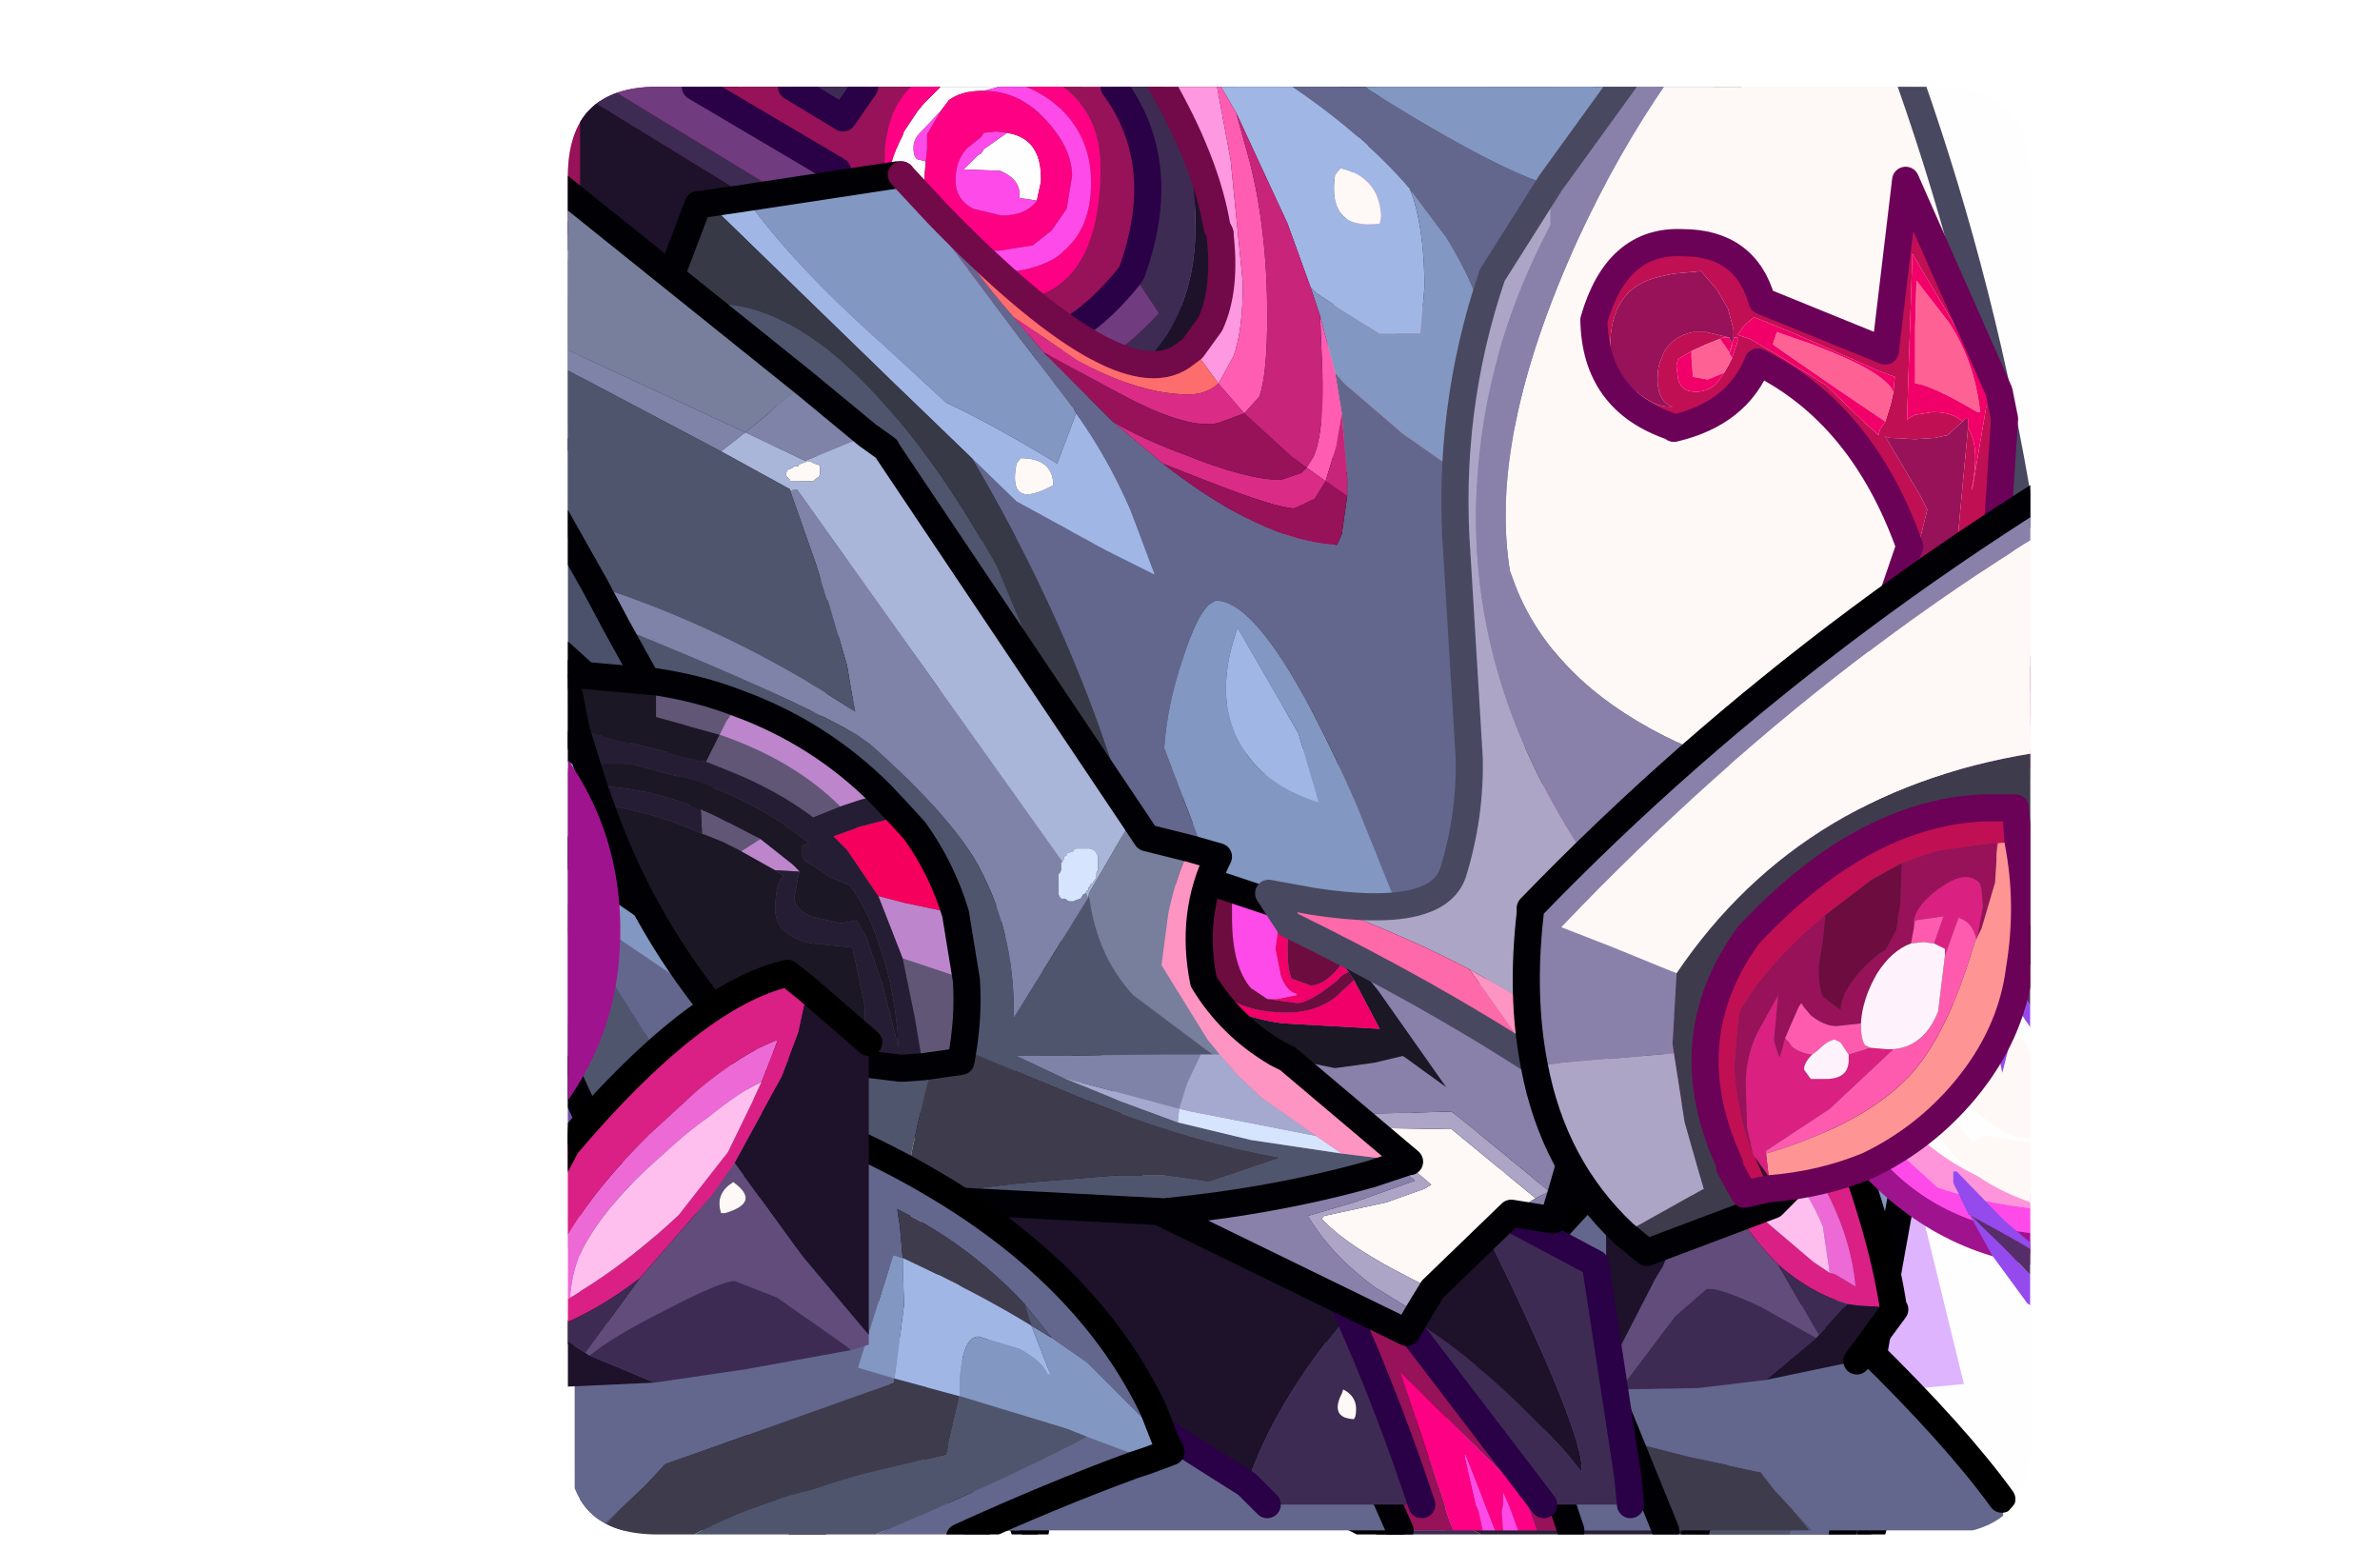 <?xml version="1.0" encoding="UTF-8" standalone="no"?>
<svg xmlns:ffdec="https://www.free-decompiler.com/flash" xmlns:xlink="http://www.w3.org/1999/xlink" ffdec:objectType="frame" height="57.2px" width="87.8px" xmlns="http://www.w3.org/2000/svg">
  <g transform="matrix(1.0, 0.0, 0.0, 1.0, 20.95, 3.2)">
    <clipPath id="clipPath0" transform="matrix(1.0, 0.0, 0.0, 1.0, 0.0, 0.0)">
      <path d="M50.5 0.0 Q53.95 0.0 53.95 3.3 L53.95 50.15 Q53.95 53.4 50.5 53.4 L3.3 53.4 Q0.0 53.4 0.0 50.15 L0.0 3.3 Q0.0 0.0 3.3 0.0 L50.5 0.0" fill="#000000" fill-rule="evenodd" stroke="none"/>
    </clipPath>
    <g clip-path="url(#clipPath0)">
      <use ffdec:characterId="2" height="49.15" transform="matrix(1.0, 0.0, 0.0, 1.0, 0.45, 0.0)" width="51.05" xlink:href="#shape1"/>
      <filter id="filter0">
        <feColorMatrix in="SourceGraphic" result="filterResult0" type="matrix" values="0 0 0 0 0.6,0 0 0 0 0.4,0 0 0 0 1.0,0 0 0 1 0"/>
        <feConvolveMatrix divisor="729.0" in="filterResult0" kernelMatrix="1 1 1 1 1 1 1 1 1 1 1 1 1 1 1 1 1 1 1 1 1 1 1 1 1 1 1 1 1 1 1 1 1 1 1 1 1 1 1 1 1 1 1 1 1 1 1 1 1 1 1 1 1 1 1 1 1 1 1 1 1 1 1 1 1 1 1 1 1 1 1 1 1 1 1 1 1 1 1 1 1 1 1 1 1 1 1 1 1 1 1 1 1 1 1 1 1 1 1 1 1 1 1 1 1 1 1 1 1 1 1 1 1 1 1 1 1 1 1 1 1 1 1 1 1 1 1 1 1 1 1 1 1 1 1 1 1 1 1 1 1 1 1 1 1 1 1 1 1 1 1 1 1 1 1 1 1 1 1 1 1 1 1 1 1 1 1 1 1 1 1 1 1 1 1 1 1 1 1 1 1 1 1 1 1 1 1 1 1 1 1 1 1 1 1 1 1 1 1 1 1 1 1 1 1 1 1 1 1 1 1 1 1 1 1 1 1 1 1 1 1 1 1 1 1 1 1 1 1 1 1 1 1 1 1 1 1 1 1 1 1 1 1 1 1 1 1 1 1 1 1 1 1 1 1 1 1 1 1 1 1 1 1 1 1 1 1 1 1 1 1 1 1 1 1 1 1 1 1 1 1 1 1 1 1 1 1 1 1 1 1 1 1 1 1 1 1 1 1 1 1 1 1 1 1 1 1 1 1 1 1 1 1 1 1 1 1 1 1 1 1 1 1 1 1 1 1 1 1 1 1 1 1 1 1 1 1 1 1 1 1 1 1 1 1 1 1 1 1 1 1 1 1 1 1 1 1 1 1 1 1 1 1 1 1 1 1 1 1 1 1 1 1 1 1 1 1 1 1 1 1 1 1 1 1 1 1 1 1 1 1 1 1 1 1 1 1 1 1 1 1 1 1 1 1 1 1 1 1 1 1 1 1 1 1 1 1 1 1 1 1 1 1 1 1 1 1 1 1 1 1 1 1 1 1 1 1 1 1 1 1 1 1 1 1 1 1 1 1 1 1 1 1 1 1 1 1 1 1 1 1 1 1 1 1 1 1 1 1 1 1 1 1 1 1 1 1 1 1 1 1 1 1 1 1 1 1 1 1 1 1 1 1 1 1 1 1 1 1 1 1 1 1 1 1 1 1 1 1 1 1 1 1 1 1 1 1 1 1 1 1 1 1 1 1 1 1 1 1 1 1 1 1 1 1 1 1 1 1 1 1 1 1 1 1 1 1 1 1 1 1 1 1 1 1 1 1 1 1 1 1 1 1 1 1 1 1 1 1 1 1 1 1 1 1 1 1 1 1 1 1 1 1 1 1 1 1 1 1 1 1 1 1 1 1 1 1 1 1 1 1 1 1 1 1 1 1 1 1 1 1 1 1 1 1 1 1 1 1 1 1 1 1 1 1 1 1 1 1 1 1 1 1 1 1 1 1 1 1 1 1 1 1 1 1 1 1 1 1 1 1 1 1 1 1 1 1 1 1 1 1 1 1 1 1 1 1 1 1 1 1 1 1 1 1 1 1 1 1 1 1 1 1 1 1 1 1 1 1 1 1 1 1 1 1 1 1 1 1 1 1 1 1 1 1 1 1 1 1 1 1 1 1 1 1 1 1 1 1 1 1 1 1 1 1 1 1 1 1" order="27 27" result="filterResult1"/>
        <feComposite in="SourceGraphic" in2="filterResult1" operator="over" result="filterResult2"/>
      </filter>
      <use ffdec:characterId="4" filter="url(#filter0)" height="63.0" transform="matrix(0.492, 0.157, -0.388, 0.671, 29.209, -2.426)" width="74.6" xlink:href="#sprite0"/>
      <use ffdec:characterId="5" height="54.5" transform="matrix(1.0, 0.0, 0.0, 1.0, -0.75, -0.5)" width="54.15" xlink:href="#shape3"/>
      <filter id="filter1">
        <feColorMatrix in="SourceGraphic" result="filterResult3" type="matrix" values="0 0 0 0 0.165,0 0 0 0 0.0,0 0 0 0 0.824,0 0 0 1 0"/>
        <feConvolveMatrix divisor="25.0" in="filterResult3" kernelMatrix="1 1 1 1 1 1 1 1 1 1 1 1 1 1 1 1 1 1 1 1 1 1 1 1 1" order="5 5" result="filterResult4"/>
        <feComposite in="SourceGraphic" in2="filterResult4" operator="over" result="filterResult5"/>
        <feColorMatrix in="filterResult5" result="filterResult6" type="matrix" values="0 0 0 0 0.2,0 0 0 0 0.0,0 0 0 0 0.2,0 0 0 1 0"/>
        <feConvolveMatrix divisor="25.0" in="filterResult6" kernelMatrix="1 1 1 1 1 1 1 1 1 1 1 1 1 1 1 1 1 1 1 1 1 1 1 1 1" order="5 5" result="filterResult7"/>
        <feComposite in="filterResult5" in2="filterResult7" operator="over" result="filterResult8"/>
      </filter>
      <use ffdec:characterId="7" filter="url(#filter1)" height="26.4" transform="matrix(-0.841, 0.0, 0.0, 0.846, 66.85, 21.25)" width="26.4" xlink:href="#sprite1"/>
      <filter id="filter2">
        <feConvolveMatrix divisor="100.0" in="SourceGraphic" kernelMatrix="1 1 1 1 1 1 1 1 1 1 1 1 1 1 1 1 1 1 1 1 1 1 1 1 1 1 1 1 1 1 1 1 1 1 1 1 1 1 1 1 1 1 1 1 1 1 1 1 1 1 1 1 1 1 1 1 1 1 1 1 1 1 1 1 1 1 1 1 1 1 1 1 1 1 1 1 1 1 1 1 1 1 1 1 1 1 1 1 1 1 1 1 1 1 1 1 1 1 1 1" order="10 10" result="filterResult9"/>
      </filter>
      <use ffdec:characterId="9" filter="url(#filter2)" height="26.4" style="mix-blend-mode: darken" transform="matrix(-0.841, 0.0, 0.0, 0.846, 66.85, 20.85)" width="26.4" xlink:href="#sprite2"/>
      <use ffdec:characterId="10" height="15.45" transform="matrix(1.0, 0.0, 0.0, 1.0, 50.0, 26.1)" width="13.4" xlink:href="#shape6"/>
      <filter id="filter3">
        <feColorMatrix in="SourceGraphic" result="filterResult10" type="matrix" values="0 0 0 0 0.4,0 0 0 0 0.0,0 0 0 0 1.0,0 0 0 1 0"/>
        <feConvolveMatrix divisor="144.0" in="filterResult10" kernelMatrix="1 1 1 1 1 1 1 1 1 1 1 1 1 1 1 1 1 1 1 1 1 1 1 1 1 1 1 1 1 1 1 1 1 1 1 1 1 1 1 1 1 1 1 1 1 1 1 1 1 1 1 1 1 1 1 1 1 1 1 1 1 1 1 1 1 1 1 1 1 1 1 1 1 1 1 1 1 1 1 1 1 1 1 1 1 1 1 1 1 1 1 1 1 1 1 1 1 1 1 1 1 1 1 1 1 1 1 1 1 1 1 1 1 1 1 1 1 1 1 1 1 1 1 1 1 1 1 1 1 1 1 1 1 1 1 1 1 1 1 1 1 1 1 1" order="12 12" result="filterResult11"/>
        <feComposite in="SourceGraphic" in2="filterResult11" operator="over" result="filterResult12"/>
      </filter>
      <use ffdec:characterId="12" filter="url(#filter3)" height="17.45" transform="matrix(-0.841, 0.0, 0.0, 0.846, 54.178, 30.326)" width="3.65" xlink:href="#sprite3"/>
      <use ffdec:characterId="13" height="56.95" transform="matrix(1.0, 0.0, 0.0, 1.0, -18.9, -3.2)" width="81.15" xlink:href="#shape8"/>
      <filter id="filter4">
        <feColorMatrix in="SourceGraphic" result="filterResult13" type="matrix" values="0 0 0 0 0.165,0 0 0 0 0.0,0 0 0 0 0.824,0 0 0 1 0"/>
        <feConvolveMatrix divisor="25.0" in="filterResult13" kernelMatrix="1 1 1 1 1 1 1 1 1 1 1 1 1 1 1 1 1 1 1 1 1 1 1 1 1" order="5 5" result="filterResult14"/>
        <feComposite in="SourceGraphic" in2="filterResult14" operator="over" result="filterResult15"/>
        <feColorMatrix in="filterResult15" result="filterResult16" type="matrix" values="0 0 0 0 0.2,0 0 0 0 0.0,0 0 0 0 0.2,0 0 0 1 0"/>
        <feConvolveMatrix divisor="25.0" in="filterResult16" kernelMatrix="1 1 1 1 1 1 1 1 1 1 1 1 1 1 1 1 1 1 1 1 1 1 1 1 1" order="5 5" result="filterResult17"/>
        <feComposite in="filterResult15" in2="filterResult17" operator="over" result="filterResult18"/>
      </filter>
      <use ffdec:characterId="7" filter="url(#filter4)" height="26.4" transform="matrix(0.846, 0.0, 0.0, 0.846, -20.4, 19.95)" width="26.4" xlink:href="#sprite1"/>
      <filter id="filter5">
        <feConvolveMatrix divisor="100.0" in="SourceGraphic" kernelMatrix="1 1 1 1 1 1 1 1 1 1 1 1 1 1 1 1 1 1 1 1 1 1 1 1 1 1 1 1 1 1 1 1 1 1 1 1 1 1 1 1 1 1 1 1 1 1 1 1 1 1 1 1 1 1 1 1 1 1 1 1 1 1 1 1 1 1 1 1 1 1 1 1 1 1 1 1 1 1 1 1 1 1 1 1 1 1 1 1 1 1 1 1 1 1 1 1 1 1 1 1" order="10 10" result="filterResult19"/>
      </filter>
      <use ffdec:characterId="9" filter="url(#filter5)" height="26.4" style="mix-blend-mode: darken" transform="matrix(0.846, 0.0, 0.0, 0.846, -20.95, 19.5)" width="26.4" xlink:href="#sprite2"/>
      <use ffdec:characterId="14" height="29.05" transform="matrix(1.0, 0.0, 0.0, 1.0, -16.2, 24.95)" width="38.95" xlink:href="#shape9"/>
      <filter id="filter6">
        <feColorMatrix in="SourceGraphic" result="filterResult20" type="matrix" values="0 0 0 0 0.4,0 0 0 0 0.0,0 0 0 0 1.0,0 0 0 1 0"/>
        <feConvolveMatrix divisor="144.0" in="filterResult20" kernelMatrix="1 1 1 1 1 1 1 1 1 1 1 1 1 1 1 1 1 1 1 1 1 1 1 1 1 1 1 1 1 1 1 1 1 1 1 1 1 1 1 1 1 1 1 1 1 1 1 1 1 1 1 1 1 1 1 1 1 1 1 1 1 1 1 1 1 1 1 1 1 1 1 1 1 1 1 1 1 1 1 1 1 1 1 1 1 1 1 1 1 1 1 1 1 1 1 1 1 1 1 1 1 1 1 1 1 1 1 1 1 1 1 1 1 1 1 1 1 1 1 1 1 1 1 1 1 1 1 1 1 1 1 1 1 1 1 1 1 1 1 1 1 1 1 1" order="12 12" result="filterResult21"/>
        <feComposite in="SourceGraphic" in2="filterResult21" operator="over" result="filterResult22"/>
      </filter>
      <use ffdec:characterId="12" filter="url(#filter6)" height="17.45" transform="matrix(0.846, 0.0, 0.0, 0.846, -8.129, 29.226)" width="3.65" xlink:href="#sprite3"/>
    </g>
    <use ffdec:characterId="15" height="53.4" transform="matrix(1.0, 0.0, 0.0, 1.0, 0.0, 0.0)" width="53.95" xlink:href="#shape10"/>
  </g>
  <defs>
    <g id="shape1" transform="matrix(1.0, 0.0, 0.0, 1.0, -0.45, 0.0)">
      <path d="M0.45 0.0 L39.8 0.0 51.5 47.85 38.15 49.15 6.0 27.45 0.45 32.75 0.45 0.0" fill="#af46ff" fill-opacity="0.4" fill-rule="evenodd" stroke="none"/>
    </g>
    <g id="sprite0" transform="matrix(1.0, 0.0, 0.0, 1.0, -156.0, -174.85)">
      <use ffdec:characterId="3" height="63.0" transform="matrix(1.0, 0.0, 0.0, 1.0, 156.0, 174.85)" width="74.6" xlink:href="#shape2"/>
    </g>
    <g id="shape2" transform="matrix(1.0, 0.0, 0.0, 1.0, -156.0, -174.85)">
      <path d="M162.65 176.6 L162.9 174.85 177.6 187.2 177.3 187.0 Q170.75 183.15 162.9 176.8 L162.65 176.6 M213.35 237.35 L211.75 237.85 156.0 227.1 158.1 211.35 Q162.3 212.45 166.1 214.35 170.0 216.4 180.4 224.1 L180.9 224.45 Q188.2 229.8 194.7 232.9 L213.35 237.35" fill="url(#gradient0)" fill-rule="evenodd" stroke="none"/>
      <path d="M162.65 176.6 L162.9 176.8 Q170.75 183.15 177.3 187.0 L177.6 187.2 230.6 231.6 213.35 237.35 194.7 232.9 Q188.2 229.8 180.9 224.45 L180.4 224.1 Q170.0 216.4 166.1 214.35 162.3 212.45 158.1 211.35 L161.15 188.1 Q174.6 197.2 182.45 203.55 L183.05 204.05 Q194.3 213.1 196.05 216.55 199.35 216.55 212.25 222.35 L217.25 224.7 Q203.6 212.7 183.8 198.55 L168.15 187.7 161.75 183.4 162.65 176.6" fill="url(#gradient1)" fill-rule="evenodd" stroke="none"/>
      <path d="M161.15 188.1 L161.75 183.4 168.15 187.7 183.8 198.55 Q203.6 212.7 217.25 224.7 L212.25 222.35 Q199.35 216.55 196.05 216.55 194.3 213.1 183.05 204.05 L182.45 203.55 Q174.6 197.2 161.15 188.1" fill="url(#gradient2)" fill-rule="evenodd" stroke="none"/>
    </g>
    <linearGradient gradientTransform="matrix(0.089, 0.063, -0.083, 0.116, 146.1, 219.3)" gradientUnits="userSpaceOnUse" id="gradient0" spreadMethod="pad" x1="-819.2" x2="819.2">
      <stop offset="0.0" stop-color="#ffe8a3"/>
      <stop offset="0.506" stop-color="#ff5d89"/>
      <stop offset="1.0" stop-color="#6c0072"/>
    </linearGradient>
    <linearGradient gradientTransform="matrix(0.088, 0.054, -0.064, 0.104, 148.4, 195.8)" gradientUnits="userSpaceOnUse" id="gradient1" spreadMethod="pad" x1="-819.2" x2="819.2">
      <stop offset="0.0" stop-color="#ffffff"/>
      <stop offset="0.133" stop-color="#ffe8a3"/>
      <stop offset="0.506" stop-color="#ff5d89"/>
      <stop offset="1.0" stop-color="#6c0072"/>
    </linearGradient>
    <linearGradient gradientTransform="matrix(0.05, 0.041, -0.009, 0.011, 181.05, 206.9)" gradientUnits="userSpaceOnUse" id="gradient2" spreadMethod="pad" x1="-819.2" x2="819.2">
      <stop offset="0.0" stop-color="#ffffff"/>
      <stop offset="0.133" stop-color="#ffe8a3"/>
      <stop offset="0.506" stop-color="#ff5d89"/>
      <stop offset="1.0" stop-color="#6c0072"/>
    </linearGradient>
    <g id="shape3" transform="matrix(1.0, 0.0, 0.0, 1.0, 0.75, 0.5)">
      <path d="M17.8 0.0 L18.65 1.8 19.8 4.25 22.35 9.8 Q26.95 20.0 28.35 23.85 L28.8 25.5 28.85 26.1 29.4 28.0 Q27.8 30.25 27.45 32.4 26.85 35.15 28.65 35.8 29.4 36.0 31.7 34.6 L32.45 34.05 33.1 35.85 32.45 36.45 27.85 40.45 Q26.6 41.4 25.3 41.25 L23.3 40.65 19.15 38.85 16.0 37.5 Q16.8 37.65 18.85 36.4 8.55 31.65 4.35 29.2 L5.4 28.3 6.1 27.1 Q7.5 24.7 7.45 22.75 L7.1 20.6 Q4.5 17.1 1.1 13.55 L-0.25 12.15 -0.25 7.45 1.95 10.3 6.25 16.05 9.25 19.95 Q9.3 21.35 8.8 23.9 L8.05 26.65 Q9.85 28.0 15.35 31.6 L20.85 35.15 Q23.6 32.95 24.7 31.1 L25.55 27.95 25.8 25.5 17.95 11.45 Q11.9 1.1 10.45 0.65 7.85 -0.25 4.15 2.65 L4.25 2.5 6.45 0.0 17.8 0.0" fill="#2e344f" fill-rule="evenodd" stroke="none"/>
      <path d="M32.45 34.05 L31.7 34.6 Q29.4 36.0 28.65 35.8 26.85 35.15 27.45 32.4 27.8 30.25 29.4 28.0 L28.85 26.1 28.8 25.5 28.35 23.85 Q26.95 20.0 22.35 9.8 L19.8 4.25 18.65 1.8 17.8 0.0 18.95 0.0 20.2 2.75 28.6 21.25 28.55 21.35 30.2 28.75 30.2 28.8 Q28.15 30.75 28.25 33.45 28.65 34.7 29.5 34.95 30.6 35.25 32.4 34.05 L32.45 34.05 M6.45 0.0 L4.25 2.5 4.15 2.65 Q7.85 -0.25 10.45 0.65 11.9 1.1 17.95 11.45 L25.8 25.5 25.55 27.95 24.7 31.1 Q23.6 32.95 20.85 35.15 L15.35 31.6 Q9.85 28.0 8.05 26.65 L8.8 23.9 Q9.3 21.35 9.25 19.95 L6.25 16.05 1.95 10.3 -0.25 7.45 -0.25 6.0 9.7 19.5 8.7 25.4 19.2 33.45 19.6 32.65 19.85 32.05 12.7 24.5 14.0 18.6 4.3 2.95 3.8 2.15 5.75 0.0 6.45 0.0 M-0.25 12.15 L1.1 13.55 Q4.5 17.1 7.1 20.6 L7.45 22.75 Q7.5 24.7 6.1 27.1 L5.4 28.3 4.35 29.2 Q8.55 31.65 18.85 36.4 16.8 37.65 16.0 37.5 L19.15 38.85 23.3 40.65 25.3 41.25 Q26.6 41.4 27.85 40.45 L32.45 36.45 33.1 35.85 33.4 36.55 32.2 37.7 27.4 41.2 Q25.0 42.5 24.1 42.15 L23.45 41.95 22.9 41.55 22.8 41.5 19.8 39.5 19.2 39.0 17.9 39.8 17.85 39.85 17.5 40.0 3.55 34.85 -0.25 39.5 -0.25 25.0 1.5 25.85 1.6 25.15 1.75 24.2 2.0 22.95 -0.25 20.9 -0.25 12.15" fill="#4b516b" fill-rule="evenodd" stroke="none"/>
      <path d="M20.2 2.75 L18.95 0.0 23.0 0.0 25.6 7.65 Q23.9 5.45 20.9 3.25 L20.4 2.9 20.2 2.75 M2.05 5.3 L0.45 3.4 -0.25 2.6 -0.25 0.0 0.3 0.0 2.8 4.45 2.05 5.3" fill="#ff95c3" fill-rule="evenodd" stroke="none"/>
      <path d="M29.5 34.95 Q28.65 34.7 28.25 33.45 28.15 30.75 30.2 28.8 L30.2 28.75 28.55 21.35 28.6 21.25 20.2 2.75 20.4 2.9 20.9 3.25 Q23.9 5.45 25.6 7.65 L29.7 19.45 29.65 19.55 31.6 28.55 Q28.7 32.05 29.5 34.95 M19.6 32.65 L19.2 33.45 8.7 25.4 9.7 19.5 -0.25 6.0 -0.25 2.6 0.45 3.4 2.05 5.3 1.15 6.3 1.3 7.0 1.2 6.4 6.25 13.15 10.7 19.2 9.6 24.6 9.2 25.0 9.6 24.7 12.95 27.35 19.5 32.5 19.6 32.65 M1.6 25.15 L1.5 25.85 -0.25 25.0 -0.25 24.2 1.6 25.15" fill="#8398c2" fill-rule="evenodd" stroke="none"/>
      <path d="M4.3 2.95 L14.0 18.6 12.7 24.5 19.85 32.05 19.5 32.5 12.95 27.35 13.4 26.4 11.85 24.25 13.15 19.0 8.35 11.8 3.15 4.1 4.3 2.95 M1.15 6.3 L1.2 6.4 1.3 7.0 1.15 6.3 M-0.25 20.9 L2.0 22.95 1.75 24.2 -0.25 22.5 -0.25 20.9 M9.6 24.6 L9.6 24.7 9.2 25.0 9.6 24.6" fill="#281a34" fill-rule="evenodd" stroke="none"/>
      <path d="M3.15 4.1 L8.35 11.8 6.25 13.15 1.2 6.4 1.15 6.3 2.05 5.3 2.8 4.45 3.15 4.1 M14.25 41.8 L15.35 41.85 16.4 41.95 17.35 44.35 17.3 45.05 24.7 48.85 25.2 50.85 16.0 46.05 15.45 44.05 15.45 43.95 14.25 41.8" fill="#552e69" fill-rule="evenodd" stroke="none"/>
      <path d="M8.35 11.8 L13.15 19.0 11.85 24.25 13.4 26.4 12.95 27.35 9.6 24.7 9.6 24.6 10.7 19.2 6.25 13.15 8.35 11.8 M1.75 24.2 L1.6 25.15 -0.25 24.2 -0.25 22.5 1.75 24.2 M17.5 40.0 L17.85 39.85 17.9 39.8 19.2 39.0 19.8 39.5 16.2 41.45 16.4 41.95 15.35 41.85 14.25 41.8 13.95 41.25 17.5 40.0 M25.2 50.85 L24.7 48.85 33.8 53.45 33.85 53.5 30.4 53.5 25.2 50.85" fill="#3d2b54" fill-rule="evenodd" stroke="none"/>
      <path d="M19.8 39.5 L22.8 41.5 22.9 41.55 23.45 41.95 23.95 42.3 24.1 42.15 Q25.0 42.5 27.4 41.2 L32.2 37.7 33.4 36.55 35.05 40.95 49.15 49.6 48.05 53.5 33.85 53.5 33.8 53.45 24.7 48.85 17.3 45.05 17.35 44.35 16.4 41.95 16.2 41.45 19.8 39.5" fill="#2a1d37" fill-rule="evenodd" stroke="none"/>
      <path d="M33.1 35.85 L32.45 34.05 32.4 34.05 Q30.6 35.25 29.5 34.95 28.7 32.05 31.6 28.55 L29.65 19.55 M23.0 0.0 L25.6 7.65 29.7 19.45 M5.75 0.0 L3.8 2.15 4.3 2.95 14.0 18.6 12.7 24.5 19.85 32.05 19.6 32.65 19.5 32.5 12.95 27.35 9.6 24.7 9.6 24.6 10.7 19.2 6.25 13.15 1.2 6.4 1.15 6.3 2.05 5.3 2.8 4.45 0.3 0.0 M4.3 2.95 L3.15 4.1 2.8 4.45 M-0.25 20.9 L2.0 22.95 1.75 24.2 1.6 25.15 -0.25 24.2 M-0.25 39.5 L3.55 34.85 17.5 40.0 17.85 39.85 M17.9 39.8 L19.2 39.0 19.8 39.5 22.8 41.5 22.9 41.55 23.45 41.95 24.1 42.15 Q25.0 42.5 27.4 41.2 L32.2 37.7 33.4 36.55 33.1 35.85 M14.25 41.8 L15.45 43.95 M15.45 44.05 L16.0 46.05 25.2 50.85 30.4 53.5 M14.25 41.8 L13.95 41.25 17.5 40.0 M24.1 42.15 L23.95 42.3 23.45 41.95 M48.05 53.5 L49.15 49.6 35.05 40.95 33.4 36.55" fill="none" stroke="#000005" stroke-linecap="round" stroke-linejoin="round" stroke-width="1.0"/>
      <path d="M41.5 17.5 L36.85 0.0 38.3 0.0 49.3 40.35 48.75 43.4 41.5 17.5" fill="#8398c2" fill-rule="evenodd" stroke="none"/>
      <path d="M45.05 53.5 L47.25 40.35 41.5 17.5 48.75 43.4 47.0 53.5 45.05 53.5" fill="#63678e" fill-rule="evenodd" stroke="none"/>
      <path d="M41.5 17.5 L47.25 40.35 45.05 53.5 41.55 53.5 44.25 43.85 29.3 0.0 33.9 0.0 35.6 4.4 37.75 9.35 43.1 27.1 Q38.55 9.4 36.4 0.0 L36.85 0.0 41.5 17.5" fill="#4f556d" fill-rule="evenodd" stroke="none"/>
      <path d="M36.4 0.0 Q38.55 9.4 43.1 27.1 L37.75 9.35 35.6 4.4 33.9 0.0 36.4 0.0" fill="#2e344f" fill-rule="evenodd" stroke="none"/>
      <path d="M29.3 0.0 L44.25 43.85 41.55 53.5 M47.0 53.5 L48.75 43.4 49.3 40.35 38.3 0.0" fill="none" stroke="#000005" stroke-linecap="round" stroke-linejoin="round" stroke-width="1.0"/>
      <path d="M33.8 48.5 L33.85 48.15 34.05 47.55 Q35.5 44.75 37.55 42.8 L37.45 43.55 37.35 44.8 33.8 48.5 M35.8 50.7 L37.6 49.45 37.65 49.6 41.4 50.55 43.95 51.1 44.0 51.1 44.5 51.75 45.15 52.45 45.8 53.25 39.7 53.25 38.1 53.0 36.2 52.95 Q35.9 52.15 35.8 50.7" fill="#3e3c4c" fill-rule="evenodd" stroke="none"/>
      <path d="M34.05 47.55 L33.85 48.15 33.8 48.5 33.25 49.15 34.05 47.55 M45.15 52.45 L45.9 53.25 45.8 53.25 45.15 52.45 M35.8 50.7 Q35.9 52.15 36.2 52.95 L38.1 53.0 39.7 53.25 32.35 53.25 32.85 52.85 35.8 50.7" fill="#4f556d" fill-rule="evenodd" stroke="none"/>
      <path d="M37.35 44.8 L37.45 43.55 37.55 42.8 Q35.5 44.75 34.05 47.55 L33.25 49.15 32.3 50.4 30.55 53.25 30.3 53.25 30.45 52.75 Q32.75 45.1 39.55 39.05 49.5 47.4 52.9 52.1 L53.0 53.25 45.9 53.25 45.15 52.45 44.5 51.75 44.0 51.1 43.95 51.1 41.4 50.55 37.65 49.6 37.6 49.45 38.6 48.7 37.65 44.55 37.35 44.8" fill="#63678e" fill-rule="evenodd" stroke="none"/>
      <path d="M33.25 49.15 L33.8 48.5 33.3 50.55 33.4 50.55 Q33.5 50.0 34.15 49.25 34.8 48.6 35.3 48.45 35.7 48.35 35.8 50.1 L35.8 50.7 32.85 52.85 32.35 53.25 30.55 53.25 32.3 50.4 33.25 49.15 M37.6 49.45 L37.35 46.7 37.35 44.8 37.65 44.55 38.6 48.7 37.6 49.45" fill="#8398c2" fill-rule="evenodd" stroke="none"/>
      <path d="M33.8 48.5 L37.35 44.8 37.35 46.7 37.6 49.45 35.8 50.7 35.8 50.1 Q35.7 48.35 35.3 48.45 34.8 48.6 34.15 49.25 33.5 50.0 33.4 50.55 L33.3 50.55 33.8 48.5" fill="#a1b8e7" fill-rule="evenodd" stroke="none"/>
      <path d="M52.9 52.1 Q49.5 47.4 39.55 39.05 32.75 45.1 30.45 52.75 L30.3 53.25" fill="none" stroke="#000000" stroke-linecap="round" stroke-linejoin="round" stroke-width="1.0"/>
      <path d="M46.55 43.75 L46.75 43.8 47.5 44.25 Q47.2 41.05 44.45 37.9 L43.05 36.5 Q41.75 35.35 40.85 35.1 L41.25 36.7 41.55 37.4 42.25 39.15 Q42.9 40.55 43.6 41.3 L43.6 41.35 45.95 43.35 46.55 43.75 M44.65 43.45 Q43.6 42.4 42.6 40.75 L42.0 39.65 40.7 36.6 40.25 35.0 40.0 33.45 40.6 32.6 Q43.15 32.7 46.7 37.65 48.45 42.0 48.9 45.05 L47.55 44.95 47.2 44.9 Q45.85 44.5 44.65 43.45" fill="#db2086" fill-rule="evenodd" stroke="none"/>
      <path d="M41.25 36.7 L40.85 35.1 Q41.75 35.35 43.05 36.5 L44.45 37.9 Q47.2 41.05 47.5 44.25 L46.75 43.8 46.55 43.75 46.3 42.05 Q45.65 40.4 43.95 38.75 L42.75 37.65 Q41.9 36.9 41.25 36.7" fill="#ee69d6" fill-rule="evenodd" stroke="none"/>
      <path d="M46.55 43.75 L45.95 43.35 43.6 41.35 43.6 41.3 Q42.9 40.55 42.25 39.15 L41.55 37.4 41.25 36.7 Q41.9 36.9 42.75 37.65 L43.95 38.75 Q45.65 40.4 46.3 42.05 L46.55 43.75" fill="#ffbfef" fill-rule="evenodd" stroke="none"/>
      <path d="M42.3 41.65 Q41.25 41.45 42.05 40.4 L42.25 40.55 Q42.55 40.9 42.4 41.6 L42.3 41.65" fill="#fffaf7" fill-rule="evenodd" stroke="none"/>
      <path d="M42.3 41.65 L42.4 41.6 Q42.55 40.9 42.25 40.55 L42.05 40.4 Q41.25 41.45 42.3 41.65 M42.0 39.65 L42.6 40.75 Q43.6 42.4 44.65 43.45 L46.15 46.05 46.05 46.15 44.0 45.0 Q42.4 44.25 42.0 44.35 L40.85 45.35 39.0 47.8 38.8 48.05 38.3 47.95 38.3 47.5 40.1 44.0 40.4 43.5 42.0 39.65" fill="#624c7b" fill-rule="evenodd" stroke="none"/>
      <path d="M38.8 48.05 L39.0 47.8 40.85 45.35 42.0 44.35 Q42.4 44.25 44.0 45.0 L46.05 46.15 44.2 47.7 41.7 48.0 38.8 48.05 M46.15 46.05 L44.65 43.45 Q45.85 44.5 47.2 44.9 L46.15 46.05" fill="#3d2b54" fill-rule="evenodd" stroke="none"/>
      <path d="M42.0 39.65 L40.4 43.5 40.1 44.0 38.3 47.5 38.3 36.0 40.0 33.45 40.25 35.0 40.7 36.6 42.0 39.65 M46.05 46.15 L46.15 46.05 47.2 44.9 47.55 44.95 48.9 45.05 48.95 45.1 47.55 47.0 44.2 47.7 46.05 46.15" fill="#1d122a" fill-rule="evenodd" stroke="none"/>
      <path d="M48.9 45.05 Q48.45 42.0 46.7 37.65 43.15 32.7 40.6 32.6 L40.0 33.45 38.3 36.0 M48.9 45.05 L48.95 45.1 47.55 47.0" fill="none" stroke="#000000" stroke-linecap="round" stroke-linejoin="round" stroke-width="1.0"/>
    </g>
    <g id="sprite1" transform="matrix(1.0, 0.0, 0.0, 1.0, 0.0, 0.0)">
      <use ffdec:characterId="6" height="26.4" transform="matrix(1.0, 0.0, 0.0, 1.0, 0.0, 0.0)" width="26.4" xlink:href="#shape4"/>
    </g>
    <g id="shape4" transform="matrix(1.0, 0.0, 0.0, 1.0, 0.0, 0.0)">
      <path d="M23.4 7.95 L22.2 5.85 Q20.85 4.2 18.9 3.55 L18.65 3.45 18.45 3.4 16.9 3.15 16.35 2.95 16.0 2.85 12.7 2.4 11.2 2.5 Q9.3 2.7 7.8 3.4 5.95 4.25 5.3 5.65 5.85 4.1 6.2 3.7 6.4 3.4 7.2 3.0 8.05 2.5 8.6 2.4 L12.15 1.55 13.6 1.6 Q16.35 1.65 19.15 2.8 22.95 4.35 23.4 7.2 L23.4 7.95 M11.7 4.3 Q15.25 3.75 18.75 5.2 21.05 6.15 22.55 7.75 L19.95 6.45 18.85 6.05 Q16.6 4.95 13.45 4.95 10.65 4.95 9.15 6.3 L8.85 6.6 Q9.3 5.5 10.2 4.9 10.8 4.5 11.7 4.3 M23.05 10.7 Q24.3 12.7 24.3 15.05 24.3 19.75 21.4 22.6 18.5 25.4 13.9 25.4 L9.7 24.85 9.55 24.8 8.85 24.65 7.0 24.1 6.7 24.05 5.95 23.8 5.3 23.15 5.25 23.1 4.1 21.55 3.9 20.75 3.6 20.45 3.4 20.3 3.5 20.3 3.0 19.2 2.8 18.65 2.3 17.1 2.3 16.65 Q3.15 18.3 5.25 19.65 6.65 20.55 7.8 20.8 L7.35 20.45 Q3.6 17.3 2.65 15.95 1.4 14.1 1.4 10.55 1.4 9.5 1.7 8.9 L2.9 6.6 2.9 7.05 2.95 8.2 3.75 9.7 3.65 10.7 3.6 11.55 3.75 12.7 3.8 12.9 4.2 14.4 4.2 14.5 3.65 13.95 2.65 12.2 1.9 10.4 1.8 10.4 1.8 12.8 Q3.7 17.45 7.95 19.5 L8.15 19.7 8.2 19.75 8.2 19.55 7.65 15.95 Q7.1 13.0 7.1 11.85 7.1 9.85 7.95 9.0 L8.05 9.0 8.05 9.6 7.7 9.95 Q7.25 10.55 7.25 11.25 L7.35 12.7 7.4 12.8 7.4 13.15 Q7.6 14.4 8.1 16.0 8.65 18.0 9.25 19.2 L9.55 19.75 9.8 19.9 11.45 21.6 11.5 21.7 10.45 21.8 8.7 22.05 Q7.4 21.9 7.1 21.4 L5.75 20.95 5.5 20.95 Q6.55 22.3 7.9 23.1 L9.85 23.9 12.25 24.4 13.7 24.35 13.55 24.35 13.7 24.3 13.7 24.35 Q16.55 24.3 19.4 23.35 L21.35 21.6 23.0 19.55 Q23.7 18.3 23.8 17.3 L23.8 15.55 23.75 14.55 23.75 14.45 23.4 12.65 23.05 10.7 M21.55 9.65 L22.2 10.5 21.65 9.95 21.5 9.8 21.35 9.55 21.3 9.4 21.4 9.5 21.55 9.65 M17.8 11.9 L18.7 11.1 Q20.45 9.5 21.1 9.5 21.55 9.5 23.6 14.2 L22.9 13.05 21.95 12.25 Q21.15 10.8 20.45 10.7 L20.25 10.65 Q20.05 10.65 18.15 12.45 L16.55 14.05 Q16.25 14.25 16.2 14.35 L16.15 14.25 Q14.55 11.9 13.3 8.45 L14.35 10.2 14.7 10.75 14.75 10.8 Q16.3 13.15 17.25 13.25 17.35 12.6 17.8 11.9" fill="#ff4ae9" fill-rule="evenodd" stroke="none"/>
      <path d="M22.55 7.75 L23.4 8.1 23.4 7.95 23.4 7.2 Q22.95 4.35 19.15 2.8 16.35 1.65 13.6 1.6 L12.15 1.55 8.6 2.4 Q8.05 2.5 7.2 3.0 6.4 3.4 6.2 3.7 5.85 4.1 5.3 5.65 L5.15 6.15 5.05 6.45 4.85 6.95 4.2 8.9 3.9 10.0 3.75 9.7 2.95 8.2 2.9 7.05 2.9 6.6 1.7 8.9 Q1.4 9.5 1.4 10.55 1.4 14.1 2.65 15.95 3.6 17.3 7.35 20.45 L7.8 20.8 Q6.65 20.55 5.25 19.65 3.15 18.3 2.3 16.65 L2.3 17.1 2.8 18.65 3.0 19.2 3.5 20.3 3.4 20.3 3.6 20.45 3.9 20.75 4.1 21.55 5.25 23.1 5.3 23.15 5.95 23.8 6.7 24.05 7.0 24.1 8.85 24.65 9.55 24.8 9.7 24.85 13.9 25.4 Q18.5 25.4 21.4 22.6 24.3 19.75 24.3 15.05 24.3 12.7 23.05 10.7 22.5 9.1 21.25 7.8 20.2 6.7 18.85 6.05 L19.95 6.45 22.55 7.75 M22.5 22.5 Q18.65 26.4 13.2 26.4 7.75 26.4 3.85 22.5 0.0 18.65 0.0 13.2 0.0 7.75 3.85 3.85 7.75 0.0 13.2 0.0 18.65 0.0 22.5 3.85 26.4 7.75 26.4 13.2 26.4 18.65 22.5 22.5" fill="#a11390" fill-rule="evenodd" stroke="none"/>
      <path d="M23.4 7.95 L23.4 8.1 22.55 7.75 Q21.05 6.15 18.75 5.2 15.25 3.75 11.7 4.3 L11.25 4.35 11.15 4.35 12.5 3.9 13.75 3.45 14.1 3.35 16.05 3.1 16.9 3.15 18.45 3.4 18.65 3.45 18.9 3.55 Q20.85 4.2 22.2 5.85 L23.4 7.95 M18.85 6.05 Q20.2 6.7 21.25 7.8 22.5 9.1 23.05 10.7 L23.4 12.65 22.45 10.8 22.2 10.5 21.55 9.65 21.45 9.45 21.35 9.35 Q19.9 9.35 18.55 10.85 L17.8 11.9 16.75 12.7 Q16.1 12.7 14.75 10.8 L14.7 10.75 13.3 8.35 13.3 8.45 12.55 7.25 12.65 7.7 12.65 7.85 Q13.25 10.05 14.9 12.6 L16.7 15.05 Q16.9 13.85 17.9 13.0 19.1 11.9 20.6 11.9 21.35 11.9 21.95 12.25 L22.1 12.55 22.05 13.0 22.25 15.25 21.85 17.7 Q21.45 19.75 21.1 20.2 19.8 21.8 17.75 22.8 16.15 23.6 15.15 23.6 L11.6 23.35 10.0 22.9 7.85 22.25 7.85 22.2 8.7 22.05 9.45 22.15 12.65 22.5 13.15 22.5 13.15 22.45 Q10.6 20.1 9.15 17.45 7.65 14.7 7.65 12.2 L7.7 10.5 8.0 10.05 8.8 8.95 9.55 8.35 10.05 8.0 Q7.95 8.6 7.35 8.9 6.4 9.4 6.4 11.3 L6.4 11.7 7.0 15.55 7.8 18.8 7.25 18.35 4.7 16.3 2.95 14.1 Q3.55 14.7 4.6 15.1 L4.6 15.05 4.2 13.55 4.2 12.4 4.3 11.15 4.85 9.8 Q5.5 8.4 6.5 7.5 L6.4 7.5 Q5.65 7.7 4.55 9.2 4.9 7.15 5.35 6.3 5.85 5.3 7.95 4.0 L9.4 3.2 Q9.6 3.1 9.75 3.05 L10.75 2.95 12.95 3.2 Q11.75 3.35 10.2 4.7 8.6 6.1 8.0 7.65 L7.8 8.55 8.05 8.25 8.55 7.85 Q8.65 7.15 8.85 6.6 L9.15 6.3 Q10.65 4.95 13.45 4.95 16.6 4.95 18.85 6.05" fill="#ffffff" fill-rule="evenodd" stroke="none"/>
      <path d="M16.9 3.15 L16.05 3.1 14.1 3.35 13.75 3.45 12.5 3.9 11.15 4.35 11.25 4.35 11.7 4.3 Q10.8 4.5 10.2 4.9 9.3 5.5 8.85 6.6 8.65 7.15 8.55 7.85 L8.05 8.25 7.8 8.55 8.0 7.65 Q8.6 6.1 10.2 4.7 11.75 3.35 12.95 3.2 L10.75 2.95 9.75 3.05 Q9.6 3.1 9.4 3.2 L7.95 4.0 Q5.85 5.3 5.35 6.3 4.9 7.15 4.55 9.2 5.65 7.7 6.4 7.5 L6.5 7.5 Q5.5 8.4 4.85 9.8 L4.3 11.15 4.2 12.4 4.2 13.55 4.6 15.05 4.6 15.1 Q3.55 14.7 2.95 14.1 L4.7 16.3 7.25 18.35 7.8 18.8 7.0 15.55 6.4 11.7 6.4 11.3 Q6.4 9.4 7.35 8.9 7.95 8.6 10.05 8.0 L9.55 8.35 8.8 8.95 8.0 10.05 7.7 10.5 7.65 12.2 Q7.65 14.7 9.15 17.45 10.6 20.1 13.15 22.45 L13.15 22.5 12.65 22.5 9.45 22.15 8.7 22.05 10.45 21.8 11.5 21.7 11.45 21.6 9.8 19.9 9.55 19.75 9.25 19.2 Q8.65 18.0 8.1 16.0 7.6 14.4 7.4 13.15 L7.4 12.8 7.35 12.7 7.25 11.25 Q7.25 10.55 7.7 9.95 L8.05 9.6 8.05 9.0 7.95 9.0 Q7.1 9.85 7.1 11.85 7.1 13.0 7.65 15.95 L8.2 19.55 8.2 19.75 8.15 19.7 7.95 19.5 Q3.7 17.45 1.8 12.8 L1.8 10.4 1.9 10.4 2.65 12.2 3.65 13.95 4.2 14.5 4.2 14.4 3.8 12.9 3.75 12.7 3.6 11.55 3.65 10.7 3.75 9.7 3.9 10.0 4.2 8.9 4.85 6.95 5.05 6.45 5.15 6.15 5.3 5.65 Q5.95 4.25 7.8 3.4 9.3 2.7 11.2 2.5 L12.7 2.4 16.0 2.85 16.35 2.95 16.9 3.15 M22.2 10.5 L22.45 10.8 23.4 12.65 23.75 14.45 23.75 14.55 23.8 15.55 23.8 17.3 Q23.7 18.3 23.0 19.55 L21.35 21.6 19.4 23.35 Q16.55 24.3 13.7 24.35 L13.7 24.3 13.55 24.35 13.7 24.35 12.25 24.4 9.85 23.9 7.9 23.1 Q6.55 22.3 5.5 20.95 L5.75 20.95 7.1 21.4 Q7.4 21.9 8.7 22.05 L7.85 22.2 7.85 22.25 10.0 22.9 11.6 23.35 15.15 23.6 Q16.15 23.6 17.75 22.8 19.8 21.8 21.1 20.2 21.45 19.75 21.85 17.7 L22.25 15.25 22.05 13.0 22.1 12.55 21.95 12.25 22.9 13.05 23.6 14.2 Q21.55 9.5 21.1 9.5 20.45 9.5 18.7 11.1 L17.8 11.9 18.55 10.85 Q19.9 9.35 21.35 9.35 L21.45 9.45 21.55 9.65 21.4 9.5 21.3 9.4 21.35 9.55 21.5 9.8 21.65 9.95 22.2 10.5 M14.7 10.75 L14.35 10.2 13.3 8.45 Q14.55 11.9 16.15 14.25 L16.2 14.35 Q16.25 14.25 16.55 14.05 L18.15 12.45 Q20.05 10.65 20.25 10.65 L20.45 10.7 Q21.15 10.8 21.95 12.25 21.35 11.9 20.6 11.9 19.1 11.9 17.9 13.0 16.9 13.85 16.7 15.05 L14.9 12.6 Q13.25 10.05 12.65 7.85 L12.65 7.7 12.55 7.25 13.3 8.45 13.3 8.35 14.7 10.75 M14.75 10.8 Q16.1 12.7 16.75 12.7 L17.8 11.9 Q17.35 12.6 17.25 13.25 16.3 13.15 14.75 10.8" fill="#ff95db" fill-rule="evenodd" stroke="none"/>
    </g>
    <g id="sprite2" transform="matrix(1.0, 0.0, 0.0, 1.0, 0.0, 0.0)">
      <use ffdec:characterId="8" height="26.4" transform="matrix(1.0, 0.0, 0.0, 1.0, 0.0, 0.0)" width="26.4" xlink:href="#shape5"/>
    </g>
    <g id="shape5" transform="matrix(1.0, 0.0, 0.0, 1.0, 0.0, 0.0)">
      <path d="M23.4 7.95 L23.4 7.2 Q22.95 4.35 19.15 2.8 16.35 1.65 13.6 1.6 L12.15 1.55 8.6 2.4 Q8.05 2.5 7.2 3.0 6.4 3.4 6.2 3.7 5.85 4.1 5.3 5.65 L5.15 6.15 5.05 6.45 4.85 6.95 4.2 8.9 3.9 10.0 3.75 9.7 2.95 8.2 2.9 7.05 2.9 6.6 1.7 8.9 Q1.4 9.5 1.4 10.55 1.4 14.1 2.65 15.95 3.6 17.3 7.35 20.45 L7.8 20.8 Q6.65 20.55 5.25 19.65 3.15 18.3 2.3 16.65 L2.3 17.1 2.8 18.65 3.0 19.2 3.5 20.3 3.4 20.3 3.6 20.45 3.9 20.75 4.1 21.55 5.25 23.1 5.3 23.15 5.95 23.8 6.7 24.05 7.0 24.1 8.85 24.65 9.55 24.8 9.7 24.85 13.9 25.4 Q18.5 25.4 21.4 22.6 24.3 19.75 24.3 15.05 24.3 12.7 23.05 10.7 22.5 9.1 21.25 7.8 20.2 6.7 18.85 6.05 L19.95 6.45 22.55 7.75 23.4 8.1 23.4 7.95 M22.5 22.5 Q18.65 26.4 13.2 26.4 7.75 26.4 3.85 22.5 0.0 18.65 0.0 13.2 0.0 7.75 3.85 3.85 7.75 0.0 13.2 0.0 18.65 0.0 22.5 3.85 26.4 7.75 26.4 13.2 26.4 18.65 22.5 22.5" fill="#a11390" fill-rule="evenodd" stroke="none"/>
      <path d="M23.4 7.95 L23.4 8.1 22.55 7.75 Q21.05 6.15 18.75 5.2 15.25 3.75 11.7 4.3 L11.25 4.35 11.15 4.35 12.5 3.9 13.75 3.45 14.1 3.35 16.05 3.1 16.9 3.15 18.45 3.4 18.65 3.45 18.9 3.55 Q20.85 4.2 22.2 5.85 L23.4 7.95 M18.85 6.05 Q20.2 6.7 21.25 7.8 22.5 9.1 23.05 10.7 L23.4 12.65 22.45 10.8 22.2 10.5 21.55 9.65 21.45 9.45 21.35 9.35 Q19.9 9.35 18.55 10.85 L17.8 11.9 16.75 12.7 Q16.1 12.7 14.75 10.8 L14.7 10.75 13.3 8.35 13.3 8.45 12.55 7.25 12.65 7.7 12.65 7.85 Q13.25 10.05 14.9 12.6 L16.7 15.05 Q16.9 13.85 17.9 13.0 19.1 11.9 20.6 11.9 21.35 11.9 21.95 12.25 L22.1 12.55 22.05 13.0 22.25 15.25 21.85 17.7 Q21.45 19.75 21.1 20.2 19.8 21.8 17.75 22.8 16.15 23.6 15.15 23.6 L11.6 23.35 10.0 22.9 7.85 22.25 7.85 22.2 8.7 22.05 9.45 22.15 12.65 22.5 13.15 22.5 13.15 22.45 Q10.6 20.1 9.15 17.45 7.65 14.7 7.65 12.2 L7.7 10.5 8.0 10.05 8.8 8.95 9.55 8.35 10.05 8.0 Q7.95 8.6 7.35 8.9 6.4 9.4 6.4 11.3 L6.4 11.7 7.0 15.55 7.8 18.8 7.25 18.35 4.7 16.3 2.95 14.1 Q3.55 14.7 4.6 15.1 L4.6 15.05 4.2 13.55 4.2 12.4 4.3 11.15 4.85 9.8 Q5.5 8.4 6.5 7.5 L6.4 7.5 Q5.65 7.7 4.55 9.2 4.9 7.15 5.35 6.3 5.85 5.3 7.95 4.0 L9.4 3.2 Q9.6 3.1 9.75 3.05 L10.75 2.95 12.95 3.2 Q11.75 3.35 10.2 4.7 8.6 6.1 8.0 7.65 L7.8 8.55 8.05 8.25 8.55 7.85 Q8.65 7.15 8.85 6.6 L9.15 6.3 Q10.65 4.95 13.45 4.95 16.6 4.95 18.85 6.05" fill="#ffffff" fill-rule="evenodd" stroke="none"/>
      <path d="M5.3 5.65 Q5.85 4.1 6.2 3.7 6.4 3.4 7.2 3.0 8.05 2.5 8.6 2.4 L12.15 1.55 13.6 1.6 Q16.35 1.65 19.15 2.8 22.95 4.35 23.4 7.2 L23.4 7.95 22.2 5.85 Q20.85 4.2 18.9 3.55 L18.65 3.45 18.45 3.4 16.9 3.15 16.35 2.95 16.0 2.85 12.7 2.4 11.2 2.5 Q9.3 2.7 7.8 3.4 5.95 4.25 5.3 5.65 M22.55 7.75 L19.95 6.45 18.85 6.05 Q16.6 4.95 13.45 4.95 10.65 4.95 9.15 6.3 L8.85 6.6 Q9.3 5.5 10.2 4.9 10.8 4.5 11.7 4.3 15.25 3.75 18.75 5.2 21.05 6.15 22.55 7.75 M23.05 10.7 Q24.3 12.7 24.3 15.05 24.3 19.75 21.4 22.6 18.5 25.4 13.9 25.4 L9.7 24.85 9.55 24.8 8.85 24.65 7.0 24.1 6.7 24.05 5.95 23.8 5.3 23.15 5.25 23.1 4.1 21.55 3.9 20.75 3.6 20.45 3.4 20.3 3.5 20.3 3.0 19.2 2.8 18.65 2.3 17.1 2.3 16.65 Q3.15 18.3 5.25 19.65 6.65 20.55 7.8 20.8 L7.35 20.45 Q3.6 17.3 2.65 15.95 1.4 14.1 1.4 10.55 1.4 9.5 1.7 8.9 L2.9 6.6 2.9 7.05 2.95 8.2 3.75 9.7 3.65 10.7 3.6 11.55 3.75 12.7 3.8 12.9 4.2 14.4 4.2 14.5 3.65 13.95 2.65 12.2 1.9 10.4 1.8 10.4 1.8 12.8 Q3.7 17.45 7.95 19.5 L8.15 19.7 8.2 19.75 8.2 19.55 7.65 15.95 Q7.1 13.0 7.1 11.85 7.1 9.85 7.95 9.0 L8.05 9.0 8.05 9.6 7.7 9.95 Q7.25 10.55 7.25 11.25 L7.35 12.7 7.4 12.8 7.4 13.15 Q7.6 14.4 8.1 16.0 8.65 18.0 9.25 19.2 L9.55 19.75 9.8 19.9 11.45 21.6 11.5 21.7 10.45 21.8 8.7 22.05 Q7.4 21.9 7.1 21.4 L5.75 20.95 5.5 20.95 Q6.55 22.3 7.9 23.1 L9.85 23.9 12.25 24.4 13.7 24.35 13.55 24.35 13.7 24.3 13.7 24.35 Q16.55 24.3 19.4 23.35 L21.35 21.6 23.0 19.55 Q23.7 18.3 23.8 17.3 L23.8 15.55 23.75 14.55 23.75 14.45 23.4 12.65 23.05 10.7 M21.55 9.65 L22.2 10.5 21.65 9.95 21.5 9.8 21.35 9.55 21.3 9.4 21.4 9.5 21.55 9.65 M17.8 11.9 L18.7 11.1 Q20.45 9.5 21.1 9.5 21.55 9.5 23.6 14.2 L22.9 13.05 21.95 12.25 Q21.15 10.8 20.45 10.7 L20.25 10.65 Q20.05 10.65 18.15 12.45 L16.55 14.05 Q16.25 14.25 16.2 14.35 L16.15 14.25 Q14.55 11.9 13.3 8.45 L14.35 10.2 14.7 10.75 14.75 10.8 Q16.3 13.15 17.25 13.25 17.35 12.6 17.8 11.9" fill="#ff4ae9" fill-rule="evenodd" stroke="none"/>
      <path d="M3.75 9.7 L3.9 10.0 4.2 8.9 4.85 6.95 5.05 6.45 5.15 6.15 5.3 5.65 Q5.95 4.25 7.8 3.4 9.3 2.7 11.2 2.5 L12.7 2.4 16.0 2.85 16.35 2.95 16.9 3.15 16.05 3.1 14.1 3.35 13.75 3.45 12.5 3.9 11.15 4.35 11.25 4.35 11.7 4.3 Q10.8 4.5 10.2 4.9 9.3 5.5 8.85 6.6 8.65 7.15 8.55 7.85 L8.05 8.25 7.8 8.55 8.0 7.65 Q8.6 6.1 10.2 4.7 11.75 3.35 12.95 3.2 L10.75 2.95 9.75 3.05 Q9.6 3.1 9.4 3.2 L7.95 4.0 Q5.85 5.3 5.35 6.3 4.9 7.15 4.55 9.2 5.65 7.7 6.4 7.5 L6.5 7.5 Q5.5 8.4 4.85 9.8 L4.3 11.15 4.2 12.4 4.2 13.55 4.6 15.05 4.6 15.1 Q3.55 14.7 2.95 14.1 L4.7 16.3 7.25 18.35 7.8 18.8 7.0 15.55 6.4 11.7 6.4 11.3 Q6.4 9.4 7.35 8.9 7.95 8.6 10.05 8.0 L9.55 8.35 8.8 8.95 8.0 10.05 7.7 10.5 7.65 12.2 Q7.65 14.7 9.15 17.45 10.6 20.1 13.15 22.45 L13.15 22.5 12.65 22.5 9.45 22.15 8.7 22.05 10.45 21.8 11.5 21.7 11.45 21.6 9.8 19.9 9.55 19.75 9.25 19.2 Q8.65 18.0 8.1 16.0 7.6 14.4 7.4 13.15 L7.4 12.8 7.35 12.7 7.25 11.25 Q7.25 10.55 7.7 9.95 L8.05 9.6 8.05 9.0 7.95 9.0 Q7.1 9.85 7.1 11.85 7.1 13.0 7.65 15.95 L8.2 19.55 8.2 19.75 8.15 19.7 7.95 19.5 Q3.7 17.45 1.8 12.8 L1.8 10.4 1.9 10.4 2.65 12.2 3.65 13.95 4.2 14.5 4.2 14.4 3.8 12.9 3.75 12.7 3.6 11.55 3.65 10.7 3.75 9.7 M22.2 10.5 L22.45 10.8 23.4 12.65 23.75 14.45 23.75 14.55 23.8 15.55 23.8 17.3 Q23.7 18.3 23.0 19.55 L21.35 21.6 19.4 23.35 Q16.55 24.3 13.7 24.35 L13.7 24.3 13.55 24.35 13.7 24.35 12.25 24.4 9.85 23.9 7.9 23.1 Q6.55 22.3 5.5 20.95 L5.75 20.95 7.1 21.4 Q7.4 21.9 8.7 22.05 L7.85 22.2 7.85 22.25 10.0 22.9 11.6 23.35 15.15 23.6 Q16.15 23.6 17.75 22.8 19.8 21.8 21.1 20.2 21.45 19.75 21.85 17.7 L22.25 15.25 22.05 13.0 22.1 12.55 21.95 12.25 22.9 13.05 23.6 14.2 Q21.55 9.5 21.1 9.5 20.45 9.5 18.7 11.1 L17.8 11.9 18.55 10.85 Q19.9 9.35 21.35 9.35 L21.45 9.45 21.55 9.65 21.4 9.5 21.3 9.4 21.35 9.55 21.5 9.8 21.65 9.95 22.2 10.5 M14.7 10.75 L14.35 10.2 13.3 8.45 Q14.55 11.9 16.15 14.25 L16.2 14.35 Q16.25 14.25 16.55 14.05 L18.15 12.45 Q20.05 10.65 20.25 10.65 L20.45 10.7 Q21.15 10.8 21.95 12.25 21.35 11.9 20.6 11.9 19.1 11.9 17.9 13.0 16.9 13.85 16.7 15.05 L14.9 12.6 Q13.25 10.05 12.65 7.85 L12.65 7.7 12.55 7.25 13.3 8.45 13.3 8.35 14.7 10.75 M14.75 10.8 Q16.1 12.7 16.75 12.7 L17.8 11.9 Q17.35 12.6 17.25 13.25 16.3 13.15 14.75 10.8" fill="#ff95db" fill-rule="evenodd" stroke="none"/>
    </g>
    <g id="shape6" transform="matrix(1.0, 0.0, 0.0, 1.0, -50.0, -26.1)">
      <path d="M61.85 35.45 L61.25 34.8 61.25 34.35 Q61.75 32.25 62.85 30.8 L63.2 31.15 Q63.85 33.8 62.1 35.5 L61.85 35.45 M61.4 26.8 Q60.85 28.0 61.35 26.75 L61.4 26.8 M59.05 35.5 L59.05 36.1 Q58.2 39.65 54.65 39.75 56.65 40.5 58.5 40.7 56.6 42.1 54.1 41.2 50.3 39.9 50.15 37.0 L51.85 39.0 Q52.1 38.6 52.45 38.7 56.95 39.75 58.35 36.25 L55.95 38.1 Q55.0 38.6 54.9 37.65 53.85 31.45 59.95 29.7 61.35 30.2 60.95 31.7 60.3 33.9 59.05 35.5 M51.9 32.45 L52.05 32.85 51.85 33.45 51.5 33.5 Q53.3 34.05 54.05 35.9 L54.35 36.95 Q54.7 40.45 51.35 37.25 48.75 34.7 51.2 33.65 L51.1 33.55 50.8 33.2 Q50.4 32.75 50.6 32.25 L50.75 32.2 51.25 32.1 51.65 32.25 51.9 32.45 M54.7 27.2 Q56.4 28.65 54.65 30.9 54.3 31.3 54.0 31.15 50.8 29.15 54.7 27.2 M52.45 27.4 L52.5 27.45 Q52.75 28.8 51.15 28.95 L51.1 28.75 Q51.25 27.75 52.45 27.4 M58.6 28.25 Q56.6 29.65 58.1 27.7 L58.4 27.75 Q58.95 28.0 58.6 28.25 M56.8 26.35 L56.9 26.5 56.85 26.85 Q55.35 28.4 54.75 26.65 L54.85 26.55 Q55.35 26.05 56.1 26.1 L56.8 26.35" fill="#fffaf7" fill-rule="evenodd" stroke="none"/>
    </g>
    <g id="sprite3" transform="matrix(1.0, 0.0, 0.0, 1.0, -42.1, -20.3)">
      <use ffdec:characterId="11" height="17.45" transform="matrix(1.0, 0.0, 0.0, 1.0, 42.1, 20.3)" width="3.65" xlink:href="#shape7"/>
    </g>
    <g id="shape7" transform="matrix(1.0, 0.0, 0.0, 1.0, -42.1, -20.3)">
      <path d="M42.1 24.95 L42.7 24.0 43.15 23.35 43.35 25.2 43.5 26.55 43.5 26.4 44.55 21.2 44.55 21.05 42.1 22.85 42.1 22.4 45.1 20.3 43.6 27.45 42.9 24.7 42.1 25.85 42.1 24.95 M42.1 35.3 L42.1 35.1 42.25 34.95 42.85 34.45 43.5 33.9 45.6 31.75 45.75 31.75 45.75 32.25 45.5 32.75 45.15 33.5 45.1 33.55 45.1 33.6 42.85 34.85 42.1 35.3 M45.05 33.6 L44.05 35.4 42.5 37.5 42.1 37.75 42.1 36.55 43.3 35.3 43.6 35.0 45.05 33.6" fill="#954aee" fill-rule="evenodd" stroke="none"/>
      <path d="M42.1 22.85 L44.55 21.05 44.55 21.2 43.5 26.4 43.5 26.55 43.35 25.2 43.15 23.35 42.7 24.0 42.1 24.95 42.1 22.85 M42.1 35.3 L42.85 34.85 45.1 33.6 45.05 33.6 43.6 35.0 43.3 35.3 42.1 36.55 42.1 35.3" fill="#552e69" fill-rule="evenodd" stroke="none"/>
    </g>
    <g id="shape8" transform="matrix(1.0, 0.0, 0.0, 1.0, 18.9, 3.2)">
      <path d="M12.95 -0.25 L12.55 0.1 Q11.95 0.8 11.8 1.6 L11.7 2.2 Q11.7 3.3 11.5 3.65 L11.5 3.7 11.5 4.2 11.7 6.0 Q12.05 8.0 15.9 7.95 19.65 7.95 19.65 3.0 19.65 1.0 18.2 -0.05 L17.9 -0.25 21.45 -0.25 23.05 2.65 20.6 11.7 5.6 8.6 0.0 5.45 0.0 -0.25 12.95 -0.25" fill="#981258" fill-rule="evenodd" stroke="none"/>
      <path d="M16.05 -0.25 L16.45 -0.15 15.35 0.15 15.3 0.15 Q14.5 0.15 14.05 0.5 L13.75 0.9 12.9 1.8 Q12.75 2.0 12.75 2.25 12.75 2.7 13.0 2.7 L13.2 2.75 13.15 3.4 13.15 3.45 13.2 3.8 11.8 4.05 11.8 3.7 Q11.8 2.85 12.35 1.8 L12.4 1.65 12.9 0.9 13.15 0.6 13.85 -0.1 14.2 -0.25 16.05 -0.25 M17.3 4.2 L16.65 4.1 Q16.75 3.45 15.95 3.1 L14.6 3.05 15.1 2.55 15.25 2.45 15.35 2.3 16.2 1.7 Q17.45 1.9 17.45 3.35 L17.45 3.5 17.3 4.2" fill="#ffffff" fill-rule="evenodd" stroke="none"/>
      <path d="M12.95 -0.25 L14.2 -0.25 13.85 -0.1 13.15 0.6 12.9 0.9 12.4 1.65 12.35 1.8 Q11.8 2.85 11.8 3.7 L11.8 4.05 11.85 4.3 Q12.1 5.2 13.15 6.0 14.4 6.85 15.75 6.85 17.1 6.85 18.0 6.3 L18.2 6.15 18.3 6.05 Q19.3 5.2 19.3 3.55 19.3 1.8 18.05 0.7 17.35 0.1 16.45 -0.15 L16.05 -0.25 17.9 -0.25 18.2 -0.05 Q19.65 1.0 19.65 3.0 19.65 7.95 15.9 7.95 12.05 8.0 11.7 6.0 L11.5 4.2 11.5 3.7 11.5 3.65 Q11.7 3.3 11.7 2.2 L11.8 1.6 Q11.95 0.8 12.55 0.1 L12.95 -0.25 M16.2 1.7 L15.8 1.65 15.35 1.7 15.25 1.85 14.75 2.25 Q14.3 2.7 14.3 3.45 14.3 4.15 14.95 4.5 L16.0 4.75 Q16.9 4.75 17.3 4.2 L17.45 3.5 17.45 3.35 Q17.45 1.9 16.2 1.7 M13.75 0.9 L14.05 0.5 Q14.5 0.15 15.3 0.15 L15.35 0.15 Q16.7 0.15 17.7 1.3 18.6 2.3 18.6 3.3 L18.4 4.5 17.85 5.3 17.15 5.85 15.9 6.05 Q14.0 6.05 13.45 4.75 13.2 4.35 13.2 3.8 L13.15 3.45 13.15 3.4 13.2 2.75 13.25 2.3 13.25 1.75 13.75 0.9" fill="#ff0085" fill-rule="evenodd" stroke="none"/>
      <path d="M16.45 -0.15 Q17.35 0.1 18.05 0.7 19.3 1.8 19.3 3.55 19.3 5.2 18.3 6.05 L18.2 6.15 18.0 6.3 Q17.1 6.85 15.75 6.85 14.4 6.85 13.15 6.0 12.1 5.2 11.85 4.3 L11.8 4.05 13.2 3.8 Q13.2 4.35 13.45 4.75 14.0 6.05 15.9 6.05 L17.15 5.85 17.85 5.3 18.4 4.5 18.6 3.3 Q18.6 2.3 17.7 1.3 16.7 0.15 15.35 0.15 L16.45 -0.15 M17.3 4.2 Q16.9 4.75 16.0 4.75 L14.95 4.5 Q14.3 4.15 14.3 3.45 14.3 2.7 14.75 2.25 L15.25 1.85 15.35 1.7 15.8 1.65 16.2 1.7 15.35 2.3 15.25 2.45 15.1 2.55 14.6 3.05 15.95 3.1 Q16.75 3.45 16.65 4.1 L17.3 4.2 M13.75 0.9 L13.25 1.75 13.25 2.3 13.2 2.75 13.0 2.7 Q12.75 2.7 12.75 2.25 12.75 2.0 12.9 1.8 L13.75 0.9" fill="#ff4ae9" fill-rule="evenodd" stroke="none"/>
      <path d="M0.0 5.45 L5.6 8.6 20.6 11.7 23.05 2.65 21.45 -0.25" fill="none" stroke="#720948" stroke-linecap="round" stroke-linejoin="round" stroke-width="1.0"/>
      <path d="M28.95 0.0 L28.7 1.65 24.7 0.0 28.95 0.0 M22.0 0.0 Q23.15 2.0 23.15 5.2 23.15 7.55 22.0 9.3 L20.8 10.85 20.4 11.0 Q18.65 11.8 16.05 11.8 12.25 11.8 9.7 9.85 7.1 7.75 6.4 3.9 L0.45 0.25 0.45 0.0 1.45 0.0 7.6 3.75 Q8.1 6.65 9.85 8.55 12.1 11.15 16.15 11.15 19.25 11.15 21.8 8.35 L20.8 6.85 Q22.25 2.85 20.15 0.0 L22.0 0.0 M10.95 0.0 L10.15 1.15 8.25 0.0 10.95 0.0" fill="#3d2b54" fill-rule="evenodd" stroke="none"/>
      <path d="M24.7 0.0 L28.7 1.65 26.7 14.95 5.9 17.3 0.45 13.2 0.45 0.25 6.4 3.9 Q7.1 7.75 9.7 9.85 12.25 11.8 16.05 11.8 18.65 11.8 20.4 11.0 L20.8 10.85 22.0 9.3 Q23.15 7.55 23.15 5.2 23.15 2.0 22.0 0.0 L24.7 0.0" fill="#1d122a" fill-rule="evenodd" stroke="none"/>
      <path d="M20.8 6.85 L21.8 8.35 Q19.25 11.15 16.15 11.15 12.1 11.15 9.85 8.55 8.1 6.65 7.6 3.75 L1.45 0.0 4.7 0.0 9.95 3.1 Q9.75 6.55 13.35 9.2 17.45 11.05 20.7 7.0 L20.8 6.85" fill="#713b80" fill-rule="evenodd" stroke="none"/>
      <path d="M28.7 1.65 L28.95 0.0 M28.7 1.65 L26.7 14.95 28.9 14.7 M0.45 13.2 L5.9 17.3 26.7 14.95 26.55 15.95 M20.8 6.85 L20.7 7.0 Q17.45 11.05 13.35 9.2 9.75 6.55 9.95 3.1 L4.7 0.0 M8.25 0.0 L10.15 1.15 10.95 0.0 M5.9 17.3 L6.25 17.55 M20.15 0.0 Q22.25 2.85 20.8 6.85" fill="none" stroke="#2a0046" stroke-linecap="round" stroke-linejoin="round" stroke-width="1.0"/>
      <path d="M-3.15 44.4 L-18.9 42.95 -18.9 13.95 12.4 36.6 -3.15 44.4" fill="#af46ff" fill-opacity="0.4" fill-rule="evenodd" stroke="none"/>
      <path d="M0.45 38.8 L11.05 39.4 15.0 47.95 16.85 53.25 2.3 53.25 0.45 52.6 0.45 38.8" fill="#2a1d37" fill-rule="evenodd" stroke="none"/>
      <path d="M2.3 53.25 L0.45 53.25 0.45 52.6 2.3 53.25" fill="#3d2b54" fill-rule="evenodd" stroke="none"/>
      <path d="M0.45 38.8 L11.05 39.4 15.0 47.95 16.85 53.25" fill="none" stroke="#000005" stroke-linecap="round" stroke-linejoin="round" stroke-width="1.0"/>
      <path d="M-0.45 27.95 L3.1 30.4 5.15 33.65 -0.45 29.85 -0.45 27.95" fill="#8398c2" fill-rule="evenodd" stroke="none"/>
      <path d="M-0.45 29.85 L5.15 33.65 17.25 53.25 14.35 53.25 0.6 31.35 -0.45 30.6 -0.45 29.85" fill="#63678e" fill-rule="evenodd" stroke="none"/>
      <path d="M14.35 53.25 L9.05 53.25 7.4 52.5 -0.1 36.25 -0.45 36.05 -0.45 30.6 0.6 31.35 14.35 53.25" fill="#4f556d" fill-rule="evenodd" stroke="none"/>
      <path d="M5.15 33.65 L3.1 30.4 -0.45 27.95 M5.15 33.65 L17.25 53.25 M9.05 53.25 L7.4 52.5 -0.1 36.25 -0.45 36.05" fill="none" stroke="#000005" stroke-linecap="round" stroke-linejoin="round" stroke-width="1.0"/>
      <path d="M15.1 53.25 L14.7 52.55 14.6 52.3 12.35 48.05 25.65 37.6 34.9 39.5 40.5 53.25 37.0 53.25 36.7 52.35 36.7 52.3 36.3 51.4 Q34.0 45.45 29.1 42.3 L27.2 41.2 29.7 51.0 30.7 53.25 15.1 53.25" fill="#63678e" fill-rule="evenodd" stroke="none"/>
      <path d="M30.7 53.25 L29.7 51.0 27.2 41.2 29.1 42.3 Q34.0 45.45 36.3 51.4 L36.7 52.3 36.7 52.35 37.0 53.25 35.75 53.25 35.5 52.55 35.4 52.3 35.35 52.2 34.7 51.35 30.7 47.4 32.35 52.3 32.4 52.55 32.65 53.25 30.7 53.25" fill="#981258" fill-rule="evenodd" stroke="none"/>
      <path d="M32.65 53.25 L32.4 52.55 32.35 52.3 30.7 47.4 34.7 51.35 35.35 52.2 35.4 52.3 35.5 52.55 35.75 53.25 35.05 53.25 34.8 52.55 34.7 52.3 34.5 51.85 34.5 52.3 34.45 52.55 34.5 53.25 34.2 53.25 33.1 50.45 33.1 50.55 33.5 52.3 33.6 52.55 33.75 53.25 32.65 53.25" fill="#ff0085" fill-rule="evenodd" stroke="none"/>
      <path d="M35.05 53.25 L34.5 53.25 34.45 52.55 34.5 52.3 34.5 51.85 34.7 52.3 34.8 52.55 35.05 53.25 M34.2 53.25 L33.75 53.25 33.6 52.55 33.5 52.3 33.1 50.55 33.1 50.45 34.2 53.25" fill="#ff4ae9" fill-rule="evenodd" stroke="none"/>
      <path d="M40.5 53.25 L34.9 39.5 25.65 37.6 12.35 48.05 14.6 52.3 14.7 52.55 15.1 53.25 M30.7 53.25 L29.7 51.0 27.2 41.2 29.1 42.3 Q34.0 45.45 36.3 51.4 L36.7 52.3 36.7 52.35 37.0 53.25" fill="none" stroke="#000005" stroke-linecap="round" stroke-linejoin="round" stroke-width="1.0"/>
      <path d="M25.05 51.55 L18.65 47.5 13.3 42.45 16.5 36.8 16.55 36.8 33.2 40.9 34.8 44.2 Q37.4 49.7 37.4 50.95 L37.4 51.1 36.75 50.3 Q33.4 46.65 30.5 45.1 L29.5 43.7 27.8 43.25 28.8 45.3 Q26.1 48.45 25.05 51.55" fill="#1d122a" fill-rule="evenodd" stroke="none"/>
      <path d="M25.05 51.55 Q26.1 48.45 28.8 45.3 30.25 48.55 31.5 52.3 L25.8 52.3 25.05 51.55 M30.5 45.1 Q33.4 46.65 36.75 50.3 L37.4 51.1 37.4 50.95 Q37.4 49.7 34.8 44.2 L33.2 40.9 37.9 43.4 39.1 51.25 39.2 52.3 36.0 52.3 30.5 45.1 M28.55 48.2 Q28.1 49.1 29.0 49.15 L29.05 49.05 Q29.2 48.35 28.6 48.05 L28.55 48.2" fill="#3d2b54" fill-rule="evenodd" stroke="none"/>
      <path d="M28.55 48.2 L28.6 48.05 Q29.2 48.35 29.05 49.05 L29.0 49.15 Q28.1 49.1 28.55 48.2" fill="#fffaf7" fill-rule="evenodd" stroke="none"/>
      <path d="M33.2 40.9 L16.55 36.8 16.5 36.8 13.3 42.45 18.65 47.5 25.05 51.55 25.8 52.3 M28.8 45.3 L27.8 43.25 29.5 43.7 30.5 45.1 36.0 52.3 M33.2 40.9 L37.9 43.4 39.1 51.25 39.2 52.3 M31.5 52.3 Q30.25 48.55 28.8 45.3" fill="none" stroke="#2a0046" stroke-linecap="round" stroke-linejoin="round" stroke-width="1.0"/>
      <path d="M35.7 41.0 L34.8 41.55 31.9 44.35 Q28.85 42.9 27.8 41.75 L27.9 41.65 30.2 41.15 31.6 40.65 31.85 40.5 31.5 40.2 30.8 39.6 29.3 38.4 32.6 38.45 35.7 41.0" fill="#fffaf7" fill-rule="evenodd" stroke="none"/>
      <path d="M31.35 45.25 L29.8 44.3 Q28.15 43.1 27.3 41.65 L29.0 41.15 31.25 40.35 28.2 37.9 28.8 37.9 32.6 37.8 33.35 38.4 35.3 40.0 36.2 40.75 35.7 41.0 32.6 38.45 29.3 38.4 30.8 39.6 31.5 40.2 31.85 40.5 31.6 40.65 30.2 41.15 27.9 41.65 27.8 41.75 Q28.85 42.9 31.9 44.35 L31.35 45.25" fill="#ada6c7" fill-rule="evenodd" stroke="none"/>
      <path d="M27.2 23.75 L39.55 30.65 36.75 40.45 36.35 41.8 34.8 41.55 35.7 41.0 36.2 40.75 35.3 40.0 33.35 38.4 32.6 37.8 28.8 37.9 28.2 37.9 31.25 40.35 29.0 41.15 27.3 41.65 Q28.15 43.1 29.8 44.3 L31.35 45.25 30.95 45.95 21.0 41.1 17.3 30.45 27.2 23.75" fill="#8a82ab" fill-rule="evenodd" stroke="none"/>
      <path d="M28.0 23.25 L27.2 23.75 39.55 30.65 39.9 29.35 M27.2 23.75 L26.65 23.4 M17.3 30.45 L16.45 30.95 M16.9 29.4 L17.3 30.45 27.2 23.75 M40.1 30.95 L39.55 30.65 36.75 40.45 37.65 40.05 M34.8 41.55 L36.35 41.8 36.75 40.45 M31.9 44.35 L34.8 41.55 M17.3 30.45 L21.0 41.1 30.95 45.95 31.35 45.25 31.9 44.35" fill="none" stroke="#000005" stroke-linecap="round" stroke-linejoin="round" stroke-width="1.0"/>
      <path d="M24.55 28.15 L24.9 28.25 24.95 28.25 25.35 28.35 26.8 29.85 28.8 32.0 29.1 32.4 29.3 32.6 29.9 33.35 32.4 36.9 31.5 36.25 30.95 35.85 30.8 35.75 29.75 36.0 28.3 36.2 24.65 35.45 23.9 34.55 22.9 33.3 Q24.75 34.35 26.4 34.55 L29.95 34.75 29.0 32.95 28.8 32.65 28.55 32.35 27.95 31.55 26.7 30.1 24.8 28.35 24.55 28.15" fill="#1b1725" fill-rule="evenodd" stroke="none"/>
      <path d="M22.9 33.3 L22.25 32.4 Q22.3 30.85 23.4 28.0 L23.35 28.45 23.15 30.5 Q23.15 32.5 24.1 33.4 24.9 34.15 26.55 34.15 27.55 34.15 28.3 33.6 L29.0 32.95 29.95 34.75 26.4 34.55 Q24.75 34.35 22.9 33.3 M24.8 28.35 L26.7 30.1 Q26.55 30.75 26.55 31.8 26.55 32.6 26.7 32.9 L27.4 33.15 Q27.95 33.15 28.55 32.35 L28.8 32.65 Q28.55 32.75 28.4 32.95 27.35 33.8 26.9 33.8 L25.8 33.65 26.15 33.65 26.9 33.5 26.85 33.45 Q26.5 33.35 26.3 32.8 L26.1 31.8 26.3 30.35 Q26.3 29.95 25.35 29.95 L24.6 30.05 24.5 30.15 24.55 29.3 Q24.6 28.7 24.8 28.35" fill="#f20069" fill-rule="evenodd" stroke="none"/>
      <path d="M24.5 30.15 L24.6 30.05 25.35 29.95 Q26.3 29.95 26.3 30.35 L26.1 31.8 26.3 32.8 Q26.5 33.35 26.85 33.45 L26.9 33.5 26.15 33.65 25.8 33.65 25.2 33.25 Q24.5 32.45 24.5 30.65 L24.5 30.15" fill="#ff4ae9" fill-rule="evenodd" stroke="none"/>
      <path d="M23.4 28.0 L23.45 27.85 24.55 28.15 24.8 28.35 Q24.6 28.7 24.55 29.3 L24.5 30.15 24.5 30.65 Q24.5 32.45 25.2 33.25 L25.8 33.65 26.9 33.8 Q27.35 33.8 28.4 32.95 28.55 32.75 28.8 32.65 L29.0 32.95 28.3 33.6 Q27.55 34.15 26.55 34.15 24.9 34.15 24.1 33.4 23.15 32.5 23.15 30.5 L23.35 28.45 23.4 28.0 M26.7 30.1 L27.95 31.55 28.55 32.35 Q27.95 33.15 27.4 33.15 L26.7 32.9 Q26.55 32.6 26.55 31.8 26.55 30.75 26.7 30.1" fill="#6d0c3f" fill-rule="evenodd" stroke="none"/>
      <path d="M23.05 9.65 L23.7 8.75 Q24.3 7.45 24.05 5.4 L23.95 5.2 Q23.55 2.75 21.8 -0.25 L23.9 -0.25 24.45 2.7 24.9 7.25 Q24.9 9.0 24.55 9.95 L24.0 10.95 23.05 9.65" fill="#ff9ae2" fill-rule="evenodd" stroke="none"/>
      <path d="M29.05 -0.25 L40.3 -0.25 Q39.3 3.85 37.3 3.85 35.5 3.85 29.6 0.15 L29.4 0.0 29.05 -0.25 M31.25 31.85 L23.9 29.4 22.0 24.4 Q22.1 22.8 22.7 21.05 23.2 19.5 23.65 19.1 L23.9 18.95 Q25.8 18.95 29.1 26.5 L31.25 31.85 M6.55 4.1 L12.15 3.25 15.75 8.05 16.5 9.05 18.65 11.85 18.75 12.05 18.05 13.9 Q15.75 12.5 13.95 11.65 L11.5 9.4 Q8.3 6.55 6.55 4.1 M27.4 7.4 L27.6 7.6 28.5 8.2 29.95 9.1 31.45 9.1 31.6 7.4 Q31.6 5.5 31.2 4.15 L31.05 3.75 32.4 5.55 Q34.7 9.2 35.45 16.05 L30.8 12.8 28.65 10.95 28.3 10.55 27.75 8.45 27.4 7.4 M24.7 19.95 L24.45 20.8 Q23.9 23.15 25.1 24.7 25.95 25.85 27.7 26.4 L26.95 23.85 24.7 19.95" fill="#8398c2" fill-rule="evenodd" stroke="none"/>
      <path d="M26.35 -0.25 L29.05 -0.25 29.4 0.0 29.6 0.15 Q35.5 3.85 37.3 3.85 39.3 3.85 40.3 -0.25 L42.85 -0.25 33.5 32.6 31.25 31.85 29.1 26.5 Q25.8 18.95 23.9 18.95 L23.65 19.1 Q23.2 19.5 22.7 21.05 22.1 22.8 22.0 24.4 L23.9 29.4 21.3 28.55 19.65 23.75 Q17.85 18.7 14.9 13.7 L16.55 15.3 19.85 17.1 21.65 18.0 20.75 15.6 Q19.9 13.65 18.75 12.05 L18.65 11.85 16.5 9.05 15.75 8.05 12.15 3.25 12.3 3.25 13.65 4.7 Q14.8 6.6 16.45 8.5 L17.55 9.8 18.45 10.7 18.65 10.9 19.4 11.65 20.1 12.35 21.95 13.9 Q25.6 16.75 28.35 16.9 L28.4 16.85 28.55 16.5 28.75 15.1 28.75 14.45 28.55 12.05 28.3 10.55 28.65 10.95 30.8 12.8 35.45 16.05 Q34.7 9.2 32.4 5.55 L31.05 3.75 Q29.25 1.65 26.35 -0.25" fill="#63678e" fill-rule="evenodd" stroke="none"/>
      <path d="M23.95 -0.25 L26.35 -0.25 Q29.25 1.65 31.05 3.75 L31.2 4.15 Q31.6 5.5 31.6 7.4 L31.45 9.1 29.95 9.1 28.5 8.2 27.6 7.6 27.4 7.4 26.55 5.05 24.65 0.95 23.95 -0.25 M5.2 4.3 L6.55 4.1 Q8.3 6.55 11.5 9.4 L13.95 11.65 Q15.75 12.5 18.05 13.9 L18.75 12.05 Q19.9 13.65 20.75 15.6 L21.65 18.0 19.85 17.1 16.55 15.3 14.9 13.7 12.05 10.95 5.2 4.3 M30.0 4.8 Q29.95 3.35 28.5 3.0 L28.3 3.25 Q28.0 5.3 29.95 5.05 L30.0 4.8 M24.7 19.95 L26.95 23.85 27.7 26.4 Q25.95 25.85 25.1 24.7 23.9 23.15 24.45 20.8 L24.7 19.95 M17.9 14.55 Q17.8 13.7 16.7 13.7 L16.55 13.9 Q16.2 15.65 17.9 14.7 L17.9 14.55" fill="#a1b8e7" fill-rule="evenodd" stroke="none"/>
      <path d="M23.9 -0.25 L23.9 -0.3 23.95 -0.25 24.65 0.95 25.15 2.75 Q25.8 5.3 25.8 8.45 25.8 10.65 25.5 11.45 L25.4 11.55 24.95 12.05 24.0 10.95 24.55 9.95 Q24.9 9.0 24.9 7.25 L24.45 2.7 23.9 -0.25 M28.3 10.55 L28.55 12.05 28.35 13.25 27.95 14.55 27.25 14.05 27.5 13.65 Q27.85 12.9 27.85 10.95 L27.75 8.45 28.3 10.55" fill="#ff5db2" fill-rule="evenodd" stroke="none"/>
      <path d="M30.0 4.8 L29.95 5.05 Q28.0 5.3 28.3 3.25 L28.5 3.0 Q29.95 3.35 30.0 4.8 M17.9 14.55 L17.9 14.7 Q16.2 15.65 16.55 13.9 L16.7 13.7 Q17.8 13.7 17.9 14.55" fill="#fffaf7" fill-rule="evenodd" stroke="none"/>
      <path d="M24.95 12.05 L25.4 11.55 25.5 11.45 Q25.8 10.65 25.8 8.45 25.8 5.3 25.15 2.75 L24.65 0.95 26.55 5.05 27.4 7.4 27.75 8.45 27.85 10.95 Q27.85 12.9 27.5 13.65 L27.25 14.05 26.7 13.65 24.95 12.05 M27.95 14.55 L28.35 13.25 28.55 12.05 28.75 14.45 28.75 15.1 27.95 14.55" fill="#c9247a" fill-rule="evenodd" stroke="none"/>
      <path d="M13.65 4.7 Q20.3 11.55 22.65 9.95 L23.05 9.65 24.0 10.95 Q23.55 11.35 22.9 11.35 21.1 11.35 18.8 10.1 L16.45 8.5 Q14.8 6.6 13.65 4.7" fill="#ff6d6d" fill-rule="evenodd" stroke="none"/>
      <path d="M24.0 10.95 L24.95 12.05 24.0 12.4 Q22.95 12.65 20.7 11.5 L17.55 9.8 16.45 8.5 18.8 10.1 Q21.1 11.35 22.9 11.35 23.55 11.35 24.0 10.95 M27.25 14.05 L27.95 14.55 27.55 15.2 26.8 15.55 Q26.15 15.55 23.6 14.55 L21.95 13.9 20.1 12.35 Q21.2 13.0 22.7 13.55 25.05 14.5 26.3 14.5 L27.05 14.25 27.25 14.05" fill="#db2c88" fill-rule="evenodd" stroke="none"/>
      <path d="M28.75 15.1 L28.55 16.5 28.4 16.85 28.35 16.9 Q25.6 16.75 21.95 13.9 L23.6 14.55 Q26.15 15.55 26.8 15.55 L27.55 15.2 27.95 14.55 28.75 15.1 M20.1 12.35 L19.4 11.65 18.65 10.9 18.45 10.7 17.55 9.8 20.7 11.5 Q22.95 12.65 24.0 12.4 L24.95 12.05 26.7 13.65 27.25 14.05 27.05 14.25 26.3 14.5 Q25.05 14.5 22.7 13.55 21.2 13.0 20.1 12.35" fill="#981258" fill-rule="evenodd" stroke="none"/>
      <path d="M21.3 28.55 L20.3 28.3 20.2 28.15 15.8 17.65 Q13.7 13.95 11.8 11.85 8.45 8.0 5.4 8.0 L4.4 8.05 4.2 8.2 3.6 7.5 4.8 4.35 5.2 4.3 12.05 10.95 14.9 13.7 Q17.85 18.7 19.65 23.75 L21.3 28.55" fill="#373946" fill-rule="evenodd" stroke="none"/>
      <path d="M20.2 28.15 L4.2 8.2 4.4 8.05 5.4 8.0 Q8.45 8.0 11.8 11.85 13.7 13.95 15.8 17.65 L20.2 28.15" fill="#4f556d" fill-rule="evenodd" stroke="none"/>
      <path d="M42.85 -0.25 L33.5 32.6 31.25 31.85 23.9 29.4 21.3 28.55 20.3 28.3 20.2 28.15 4.2 8.2 3.6 7.5 4.8 4.35 5.2 4.3 6.55 4.1 12.15 3.25 12.3 3.25 M24.05 5.4 L23.95 5.2" fill="none" stroke="#000005" stroke-linecap="round" stroke-linejoin="round" stroke-width="1.0"/>
      <path d="M12.3 3.25 L13.65 4.7 Q20.3 11.55 22.65 9.95 L23.05 9.65 23.7 8.75 Q24.3 7.45 24.05 5.4 M23.95 5.2 Q23.55 2.75 21.8 -0.25" fill="none" stroke="#720948" stroke-linecap="round" stroke-linejoin="round" stroke-width="1.0"/>
      <path d="M40.6 -0.25 L49.5 -0.25 Q52.25 7.55 53.6 15.9 L46.1 26.2 45.6 26.05 Q41.95 24.7 40.45 23.95 36.3 21.85 34.95 18.4 L34.75 17.85 Q33.95 12.9 37.25 5.65 38.7 2.5 40.6 -0.25" fill="#fffaf7" fill-rule="evenodd" stroke="none"/>
      <path d="M40.6 -0.25 Q38.7 2.5 37.25 5.65 33.95 12.9 34.75 17.85 L34.95 18.4 Q36.3 21.85 40.45 23.95 41.95 24.7 45.6 26.05 L46.1 26.2 41.2 32.9 Q39.25 30.9 37.55 28.4 33.5 22.4 33.5 15.9 33.5 10.3 36.25 5.1 L36.25 3.55 39.0 -0.25 40.6 -0.25" fill="#8a82ab" fill-rule="evenodd" stroke="none"/>
      <path d="M36.25 3.55 L36.25 5.1 Q33.5 10.3 33.5 15.9 33.5 22.4 37.55 28.4 39.25 30.9 41.2 32.9 L38.95 35.95 38.75 35.8 34.4 33.2 33.25 32.55 Q31.15 31.45 28.55 30.45 L27.5 30.05 Q32.05 30.75 32.65 29.0 33.3 26.9 33.25 24.75 L32.8 17.3 Q32.4 11.95 34.1 6.95 L36.25 3.55" fill="#ada6c7" fill-rule="evenodd" stroke="none"/>
      <path d="M33.25 32.55 L34.4 33.2 38.75 35.8 38.95 35.95 37.85 37.45 35.7 36.0 33.25 32.55" fill="#ff95c3" fill-rule="evenodd" stroke="none"/>
      <path d="M33.25 32.55 L35.7 36.0 Q31.8 33.45 26.6 30.9 L25.85 29.75 27.5 30.05 28.55 30.45 Q31.15 31.45 33.25 32.55" fill="#ff69aa" fill-rule="evenodd" stroke="none"/>
      <path d="M46.1 26.2 L53.6 15.9 Q52.25 7.55 49.5 -0.25 M39.0 -0.25 L36.25 3.55 34.1 6.95 Q32.4 11.95 32.8 17.3 L33.25 24.75 Q33.3 26.9 32.65 29.0 32.05 30.75 27.5 30.05 L25.85 29.75 26.6 30.9 Q31.8 33.45 35.7 36.0 L37.85 37.45 38.95 35.95 41.2 32.9 46.1 26.2 M37.85 37.45 L38.2 37.7" fill="none" stroke="#484860" stroke-linecap="round" stroke-linejoin="round" stroke-width="1.0"/>
      <path d="M51.65 12.6 Q52.1 13.25 51.8 14.8 L51.8 14.9 52.35 11.65 Q52.35 10.7 51.1 8.7 L51.05 8.6 49.8 6.5 49.6 6.15 49.4 12.3 Q49.4 12.25 49.7 12.1 L50.35 12.0 Q51.1 12.0 51.45 12.35 L50.9 12.85 50.45 12.95 49.7 13.0 48.75 12.95 48.6 12.9 49.9 15.1 50.15 15.6 49.05 20.05 50.55 19.75 51.0 19.65 51.15 17.95 51.65 12.6 M52.8 11.25 L53.0 12.25 52.5 19.85 48.3 20.45 49.5 16.95 Q47.75 12.05 43.9 10.15 43.15 12.05 40.8 12.6 L40.75 12.55 Q37.9 11.6 37.85 8.6 38.7 5.65 41.1 5.75 43.45 5.75 44.05 7.9 L48.6 9.75 49.35 3.45 52.8 11.25 M48.9 11.25 L48.95 10.7 48.4 10.5 46.05 9.45 Q44.55 8.8 43.75 8.5 L43.4 8.8 43.15 9.15 43.6 9.3 44.55 9.85 46.4 11.0 47.9 12.45 48.25 12.75 48.35 12.85 48.4 12.65 48.6 12.35 48.8 11.7 48.9 11.25 M43.0 9.25 L43.0 8.95 42.8 8.2 42.4 7.5 41.8 6.8 40.75 6.9 40.3 7.0 Q38.45 7.4 38.45 9.6 38.45 10.4 39.3 11.15 40.05 11.8 40.6 11.8 L40.75 11.8 Q40.25 11.65 40.2 10.9 L40.2 10.75 Q40.2 10.3 40.35 10.0 40.6 9.25 41.5 9.05 L41.95 9.05 42.0 9.05 42.85 9.25 42.6 9.25 42.5 9.3 42.0 9.5 41.45 9.75 40.95 10.05 40.9 10.25 40.9 10.35 40.95 10.75 Q41.05 11.25 41.6 11.25 42.15 11.25 42.45 10.85 L42.65 10.55 42.8 10.3 42.95 10.0 43.15 9.4 43.15 9.25 43.0 9.25 M42.95 9.45 L42.95 9.55 42.85 9.85 42.8 9.85 42.85 9.8 42.95 9.45" fill="#c20f53" fill-rule="evenodd" stroke="none"/>
      <path d="M50.95 8.7 Q51.9 10.15 52.1 12.0 L52.0 12.0 Q50.2 10.95 49.7 10.95 L49.7 9.8 49.7 8.9 49.75 7.15 50.95 8.7 M48.6 12.35 L46.9 11.2 44.8 9.75 44.45 9.5 44.6 9.05 45.9 9.5 46.65 9.8 Q48.6 10.6 48.9 11.25 L48.8 11.7 48.6 12.35 M42.95 10.0 L42.8 10.3 42.65 10.55 42.05 10.8 41.5 10.7 41.5 10.65 41.45 10.0 41.45 9.75 42.0 9.5 42.5 9.3 42.75 9.65 42.85 9.8 42.8 9.85 42.85 9.85 42.95 10.0" fill="#ff6296" fill-rule="evenodd" stroke="none"/>
      <path d="M51.45 12.35 Q51.1 12.0 50.35 12.0 L49.7 12.1 Q49.4 12.25 49.4 12.3 L49.6 6.15 49.8 6.5 51.05 8.6 51.1 8.7 Q52.35 10.7 52.35 11.65 L51.8 14.9 51.8 14.8 Q52.1 13.25 51.65 12.6 L51.65 12.25 51.55 12.25 51.45 12.35 M50.95 8.7 L49.75 7.15 49.7 8.9 49.7 9.8 49.7 10.95 Q50.2 10.95 52.0 12.0 L52.1 12.0 Q51.9 10.15 50.95 8.7 M48.6 12.35 L48.4 12.65 48.35 12.85 48.25 12.75 47.9 12.45 46.4 11.0 44.55 9.85 43.6 9.3 43.15 9.15 43.4 8.8 43.75 8.5 Q44.55 8.8 46.05 9.45 L48.4 10.5 48.95 10.7 48.9 11.25 Q48.6 10.6 46.65 9.8 L45.9 9.5 44.6 9.05 44.45 9.5 44.8 9.75 46.9 11.2 48.6 12.35 M42.85 9.25 L42.85 9.3 42.95 9.45 43.0 9.3 43.0 9.25 43.15 9.25 43.15 9.4 42.95 10.0 42.85 9.85 42.95 9.55 42.95 9.45 42.85 9.8 42.75 9.65 42.5 9.3 42.6 9.25 42.85 9.25 M42.65 10.55 L42.45 10.85 Q42.15 11.25 41.6 11.25 41.05 11.25 40.95 10.75 L40.9 10.35 40.9 10.25 40.95 10.05 41.45 9.75 41.45 10.0 41.5 10.65 41.5 10.7 42.05 10.8 42.65 10.55" fill="#f20069" fill-rule="evenodd" stroke="none"/>
      <path d="M51.45 12.35 L51.55 12.25 51.65 12.25 51.65 12.6 51.15 17.95 51.0 19.65 50.55 19.75 49.05 20.05 50.15 15.6 49.9 15.1 48.6 12.9 48.75 12.95 49.7 13.0 50.45 12.95 50.9 12.85 51.45 12.35 M42.85 9.25 L42.0 9.05 41.95 9.05 41.5 9.05 Q40.6 9.25 40.35 10.0 40.2 10.3 40.2 10.75 L40.2 10.9 Q40.25 11.65 40.75 11.8 L40.6 11.8 Q40.05 11.8 39.3 11.15 38.45 10.4 38.45 9.6 38.45 7.4 40.3 7.0 L40.75 6.9 41.8 6.8 42.4 7.5 42.8 8.2 43.0 8.95 43.0 9.25 43.0 9.3 42.95 9.45 42.85 9.3 42.85 9.25" fill="#981258" fill-rule="evenodd" stroke="none"/>
      <path d="M52.8 11.25 L49.35 3.45 48.6 9.75 44.05 7.9 Q43.45 5.75 41.1 5.75 38.7 5.65 37.85 8.6 37.9 11.6 40.75 12.55 L40.8 12.6 Q43.15 12.05 43.9 10.15 47.75 12.05 49.5 16.95 L48.3 20.45 52.5 19.85 53.0 12.25 52.8 11.25 Z" fill="none" stroke="#6b0258" stroke-linecap="round" stroke-linejoin="round" stroke-width="1.0"/>
      <path d="M61.7 10.9 L61.2 12.8 Q58.6 21.95 54.35 31.25 L44.45 41.25 39.8 43.0 38.95 42.3 41.9 40.65 41.2 38.2 40.8 35.65 40.75 35.3 40.9 32.7 Q45.6 25.75 54.6 24.5 L60.6 13.05 61.7 10.9" fill="#3e3c4c" fill-rule="evenodd" stroke="none"/>
      <path d="M35.65 36.1 Q35.15 33.55 35.5 30.5 L35.5 30.3 Q46.65 18.75 61.75 10.75 L61.7 10.9 60.6 13.05 Q47.8 19.3 36.65 31.0 L38.45 31.7 40.9 32.7 40.75 35.3 40.8 35.65 35.65 36.1" fill="#8a82ab" fill-rule="evenodd" stroke="none"/>
      <path d="M60.6 13.05 L54.6 24.5 Q45.6 25.75 40.9 32.7 L38.45 31.7 36.65 31.0 Q47.8 19.3 60.6 13.05" fill="#fffaf7" fill-rule="evenodd" stroke="none"/>
      <path d="M38.95 42.3 Q36.35 39.85 35.65 36.1 L40.8 35.65 41.2 38.2 41.9 40.65 38.95 42.3" fill="#ada6c7" fill-rule="evenodd" stroke="none"/>
      <path d="M61.7 10.9 L61.2 12.8 Q58.6 21.95 54.35 31.25 L44.45 41.25 39.8 43.0 38.95 42.3 Q36.35 39.85 35.65 36.1 35.15 33.55 35.5 30.5 L35.5 30.3 Q46.65 18.75 61.75 10.75 L61.7 10.9 Z" fill="none" stroke="#000005" stroke-linecap="round" stroke-linejoin="round" stroke-width="1.0"/>
      <path d="M44.3 40.65 L43.4 40.85 42.85 39.85 42.85 39.7 Q40.75 35.15 43.55 31.3 47.75 26.8 52.2 26.6 L53.0 26.6 53.4 26.6 53.5 27.85 52.75 27.9 52.7 27.9 51.9 28.0 50.5 28.2 49.2 28.65 48.1 29.25 46.4 30.55 Q44.2 32.4 43.25 34.1 L43.2 34.35 43.05 36.05 Q43.05 36.95 43.4 38.4 L43.7 39.3 43.75 39.45 43.8 39.5 44.3 40.65" fill="#c20f53" fill-rule="evenodd" stroke="none"/>
      <path d="M43.7 39.3 L43.4 38.4 Q43.05 36.95 43.05 36.05 L43.2 34.35 43.25 34.1 Q44.2 32.4 46.4 30.55 L46.3 31.5 46.15 32.4 46.15 32.55 Q46.15 33.25 46.3 33.55 L46.35 33.6 46.95 34.05 Q46.95 33.45 47.65 32.65 48.25 32.0 48.6 31.85 L49.0 31.1 49.15 30.1 49.2 28.65 50.5 28.2 51.9 28.0 52.7 27.9 52.7 28.3 52.7 28.55 52.65 29.35 52.15 31.05 52.0 31.35 52.2 30.25 52.15 29.6 52.1 29.4 Q51.9 29.15 51.55 29.15 51.1 29.15 50.35 29.75 49.75 30.25 49.65 30.75 L49.65 31.05 49.55 31.6 Q48.85 31.85 48.3 32.7 47.75 33.65 47.7 34.55 L46.8 34.65 Q46.35 34.65 45.85 34.25 L45.6 33.95 45.5 33.8 45.4 33.95 44.9 35.1 44.75 35.65 44.7 35.8 44.65 35.7 44.5 35.2 44.5 35.1 44.65 33.5 43.9 34.85 Q43.45 35.75 43.45 36.8 L43.5 38.4 43.7 39.3" fill="#981258" fill-rule="evenodd" stroke="none"/>
      <path d="M52.7 27.9 L52.75 27.9 52.7 28.3 52.7 27.9" fill="#f20069" fill-rule="evenodd" stroke="none"/>
      <path d="M53.5 27.85 Q53.95 30.15 53.55 32.55 53.25 34.95 51.55 37.0 50.05 38.8 47.95 39.8 46.25 40.5 44.3 40.65 L44.3 40.2 44.2 39.35 Q48.05 38.2 49.7 36.25 50.85 34.85 51.7 32.2 L51.95 31.4 51.95 31.45 52.0 31.35 52.15 31.05 52.65 29.35 52.7 28.55 52.7 28.3 52.75 27.9 53.5 27.85" fill="#ff9595" fill-rule="evenodd" stroke="none"/>
      <path d="M43.8 39.5 L43.75 39.45 43.7 39.3 43.5 38.4 43.45 36.8 Q43.45 35.75 43.9 34.85 L44.65 33.5 44.5 35.1 44.5 35.2 44.65 35.7 44.7 35.8 44.75 35.65 44.9 35.1 45.05 35.25 45.15 35.4 Q45.45 35.65 45.9 35.7 45.6 36.0 45.6 36.25 L45.85 36.6 46.4 36.6 Q47.25 36.6 47.25 35.9 L47.25 35.7 48.05 35.45 48.65 35.5 48.9 35.5 46.55 37.7 44.2 39.25 44.2 39.35 44.3 40.2 43.8 39.5 M49.65 31.05 L49.65 30.75 Q49.75 30.25 50.35 29.75 51.1 29.15 51.55 29.15 51.9 29.15 52.1 29.4 L52.15 29.6 52.2 30.25 52.0 31.35 51.95 31.45 51.95 31.4 Q51.8 30.8 51.3 30.65 L50.8 32.05 50.8 31.8 50.4 31.6 50.75 30.6 49.7 30.75 49.65 31.05" fill="#db2082" fill-rule="evenodd" stroke="none"/>
      <path d="M51.95 31.4 L51.7 32.2 Q50.85 34.85 49.7 36.25 48.05 38.2 44.2 39.35 L44.2 39.25 46.55 37.7 48.9 35.5 Q50.05 35.4 50.55 34.1 L50.8 32.05 51.3 30.65 Q51.8 30.8 51.95 31.4 M50.4 31.6 L50.0 31.55 49.55 31.6 49.65 31.05 49.7 30.75 50.75 30.6 50.4 31.6 M47.7 34.55 L47.7 34.6 Q47.7 35.15 47.85 35.35 L48.05 35.45 47.25 35.7 46.95 35.25 46.75 35.15 46.7 35.15 Q46.45 35.2 46.1 35.55 L45.9 35.7 Q45.45 35.65 45.15 35.4 L45.05 35.25 44.9 35.1 45.4 33.95 45.5 33.8 45.6 33.95 45.85 34.25 Q46.35 34.65 46.8 34.65 L47.7 34.55" fill="#ff5bb0" fill-rule="evenodd" stroke="none"/>
      <path d="M50.4 31.6 L50.8 31.8 50.8 32.05 50.55 34.1 Q50.05 35.4 48.9 35.5 L48.65 35.5 48.05 35.45 47.85 35.35 Q47.7 35.15 47.7 34.6 L47.7 34.55 Q47.75 33.65 48.3 32.7 48.85 31.85 49.55 31.6 L50.0 31.55 50.4 31.6 M45.9 35.7 L46.1 35.55 Q46.45 35.2 46.7 35.15 L46.75 35.15 46.95 35.25 47.25 35.7 47.25 35.9 Q47.25 36.6 46.4 36.6 L45.85 36.6 45.6 36.25 Q45.6 36.0 45.9 35.7" fill="#fff3fd" fill-rule="evenodd" stroke="none"/>
      <path d="M46.4 30.55 L48.1 29.25 49.2 28.65 49.15 30.1 49.0 31.1 48.6 31.85 Q48.25 32.0 47.65 32.65 46.95 33.45 46.95 34.05 L46.35 33.6 46.3 33.55 Q46.15 33.25 46.15 32.55 L46.15 32.4 46.3 31.5 46.4 30.55" fill="#6d0c3f" fill-rule="evenodd" stroke="none"/>
      <path d="M44.3 40.65 L43.8 39.5 44.3 40.2 44.3 40.65" fill="#3d1128" fill-rule="evenodd" stroke="none"/>
      <path d="M44.3 40.65 L43.4 40.85 42.85 39.85 42.85 39.7 Q40.75 35.15 43.55 31.3 47.75 26.8 52.2 26.6 L53.0 26.6 53.4 26.6 53.5 27.85 Q53.95 30.15 53.55 32.55 53.25 34.95 51.55 37.0 50.05 38.8 47.95 39.8 46.25 40.5 44.3 40.65 Z" fill="none" stroke="#6b0258" stroke-linecap="round" stroke-linejoin="round" stroke-width="1.0"/>
      <path d="M8.75 10.95 L7.65 11.8 7.4 12.05 6.55 12.75 -5.1 7.35 -8.25 -2.7 8.75 10.95 M19.2 29.8 L19.25 29.7 20.85 26.95 21.35 27.7 22.95 28.1 Q22.45 29.05 22.15 30.5 L21.9 32.4 23.6 35.15 24.05 35.7 23.8 35.7 23.45 35.45 20.85 33.5 Q19.65 32.2 19.3 30.3 L19.25 30.0 19.2 29.8" fill="#77809d" fill-rule="evenodd" stroke="none"/>
      <path d="M-5.1 7.35 L6.55 12.75 7.4 12.05 7.65 11.8 8.75 10.95 11.05 12.85 8.75 13.8 6.55 12.75 5.65 13.45 -4.95 7.85 -5.1 7.35 M8.2 14.9 L8.45 14.85 18.25 28.6 18.2 28.6 18.2 28.65 18.2 28.75 18.2 28.9 18.15 29.0 18.1 29.05 18.1 29.1 18.1 29.3 18.1 29.4 18.1 29.55 18.1 29.65 18.1 29.75 18.1 29.8 18.15 29.9 18.2 29.95 18.35 29.95 18.4 30.0 18.5 30.05 18.6 30.05 18.65 30.05 18.75 30.0 18.9 29.95 18.95 29.9 19.0 29.8 19.1 29.75 19.2 29.9 16.45 34.35 Q16.5 31.0 14.95 28.4 13.85 26.65 11.15 24.25 L10.65 23.9 Q8.35 22.55 1.8 19.9 L1.0 18.4 Q4.9 19.65 8.7 21.85 L10.6 23.05 10.45 22.25 10.3 21.35 9.6 18.95 9.55 18.9 9.15 17.6 8.2 14.9 M18.25 36.55 L16.55 35.75 21.9 35.7 22.6 35.7 23.35 35.7 22.85 36.75 22.55 37.7 18.25 36.55" fill="#8084a9" fill-rule="evenodd" stroke="none"/>
      <path d="M5.65 13.45 L6.55 12.75 8.75 13.8 11.05 12.85 11.75 13.35 11.8 13.45 20.85 26.95 19.25 29.7 19.2 29.8 19.2 29.9 19.1 29.75 19.15 29.65 19.2 29.65 19.2 29.55 19.25 29.5 19.3 29.4 19.35 29.4 19.4 29.3 19.45 29.25 19.5 29.15 19.5 29.0 19.55 28.9 19.55 28.75 19.55 28.65 19.55 28.5 19.55 28.4 19.55 28.35 19.5 28.3 19.5 28.25 19.4 28.15 19.25 28.1 19.1 28.1 18.95 28.1 18.75 28.1 18.65 28.15 18.65 28.2 18.5 28.25 18.45 28.25 18.4 28.3 18.4 28.35 18.3 28.4 18.3 28.5 18.25 28.55 18.25 28.6 8.45 14.85 8.2 14.9 8.2 14.85 5.65 13.45 M9.1 13.9 L9.0 13.85 8.85 13.8 8.75 13.85 8.6 13.9 8.5 13.95 8.5 14.0 8.35 14.0 8.3 14.05 8.2 14.1 8.15 14.1 8.1 14.15 8.05 14.25 8.05 14.35 8.1 14.4 8.2 14.5 8.2 14.55 8.35 14.55 8.85 14.55 8.95 14.55 9.05 14.55 9.15 14.45 9.25 14.4 9.3 14.3 9.3 14.15 9.3 14.05 9.3 14.0 9.25 13.95 9.1 13.9" fill="#aab7da" fill-rule="evenodd" stroke="none"/>
      <path d="M9.1 13.9 L9.25 13.95 9.3 14.0 9.3 14.05 9.3 14.15 9.3 14.3 9.25 14.4 9.15 14.45 9.05 14.55 8.95 14.55 8.85 14.55 8.35 14.55 8.2 14.55 8.2 14.5 8.1 14.4 8.05 14.35 8.05 14.25 8.1 14.15 8.15 14.1 8.2 14.1 8.3 14.05 8.35 14.0 8.5 14.0 8.5 13.95 8.6 13.9 8.75 13.85 8.85 13.8 9.0 13.85 9.1 13.9" fill="#fffaf7" fill-rule="evenodd" stroke="none"/>
      <path d="M-4.95 7.85 L5.65 13.45 8.2 14.85 8.2 14.9 9.15 17.6 9.55 18.9 9.6 18.95 10.3 21.35 10.45 22.25 10.6 23.05 8.7 21.85 Q4.9 19.65 1.0 18.4 L-4.95 7.85 M19.2 29.9 L19.2 29.8 19.25 30.0 19.3 30.3 Q19.65 32.2 20.85 33.5 L23.45 35.45 23.8 35.7 23.35 35.7 22.6 35.7 21.9 35.7 16.55 35.75 18.25 36.55 20.2 37.35 22.5 38.2 25.2 38.85 28.55 39.35 31.0 39.65 29.65 40.1 Q26.1 41.1 22.0 41.5 L11.5 40.95 3.6 23.15 1.8 19.9 Q8.35 22.55 10.65 23.9 L11.15 24.25 Q13.85 26.65 14.95 28.4 16.5 31.0 16.45 34.35 L19.2 29.9 M16.6 40.45 L20.3 40.15 21.95 40.15 23.65 40.4 26.3 39.5 Q22.9 38.9 19.05 37.35 L13.7 35.15 Q12.7 38.75 12.4 40.95 L16.6 40.45" fill="#4f556d" fill-rule="evenodd" stroke="none"/>
      <path d="M18.25 28.6 L18.25 28.55 18.3 28.5 18.3 28.4 18.4 28.35 18.4 28.3 18.45 28.25 18.5 28.25 18.65 28.2 18.65 28.15 18.75 28.1 18.95 28.1 19.1 28.1 19.25 28.1 19.4 28.15 19.5 28.25 19.5 28.3 19.55 28.35 19.55 28.4 19.55 28.5 19.55 28.65 19.55 28.75 19.55 28.9 19.5 29.0 19.5 29.15 19.45 29.25 19.4 29.3 19.35 29.4 19.3 29.4 19.25 29.5 19.2 29.55 19.2 29.65 19.15 29.65 19.1 29.75 19.0 29.8 18.95 29.9 18.9 29.95 18.75 30.0 18.65 30.05 18.6 30.05 18.5 30.05 18.4 30.0 18.35 29.95 18.2 29.95 18.15 29.9 18.1 29.8 18.1 29.75 18.1 29.65 18.1 29.55 18.1 29.4 18.1 29.3 18.1 29.1 18.1 29.05 18.15 29.0 18.2 28.9 18.2 28.75 18.2 28.65 18.2 28.6 18.25 28.6 M22.5 38.2 L22.55 37.7 23.0 37.8 27.6 38.7 28.55 39.35 25.2 38.85 22.5 38.2" fill="#d7e5ff" fill-rule="evenodd" stroke="none"/>
      <path d="M16.6 40.45 L12.4 40.95 Q12.7 38.75 13.7 35.15 L19.05 37.35 Q22.9 38.9 26.3 39.5 L23.65 40.4 21.95 40.15 20.3 40.15 16.6 40.45" fill="#3e3c4c" fill-rule="evenodd" stroke="none"/>
      <path d="M23.8 35.7 L24.05 35.7 24.7 36.45 25.6 37.3 27.6 38.7 23.0 37.8 22.55 37.7 22.5 38.2 20.2 37.35 18.25 36.55 22.55 37.7 22.85 36.75 23.35 35.7 23.8 35.7" fill="#a6aad0" fill-rule="evenodd" stroke="none"/>
      <path d="M24.05 35.7 L23.6 35.15 21.9 32.4 22.15 30.5 Q22.45 29.05 22.95 28.1 L24.0 28.4 Q22.95 30.5 23.45 33.0 24.45 34.65 26.15 35.65 L26.55 35.85 31.05 39.65 31.0 39.65 28.55 39.35 27.6 38.7 25.6 37.3 24.7 36.45 24.05 35.7" fill="#ff95c3" fill-rule="evenodd" stroke="none"/>
      <path d="M8.75 10.95 L-8.25 -2.7 -5.1 7.35 -4.95 7.85 1.0 18.4 1.8 19.9 3.6 23.15 11.5 40.95 22.0 41.5 Q26.1 41.1 29.65 40.1 L31.0 39.65 31.05 39.65 26.55 35.85 26.15 35.65 Q24.45 34.65 23.45 33.0 22.95 30.5 24.0 28.4 L22.95 28.1 21.35 27.7 20.85 26.95 11.8 13.45 11.75 13.35 11.05 12.85 8.75 10.95 Z" fill="none" stroke="#000005" stroke-linecap="round" stroke-linejoin="round" stroke-width="1.0"/>
      <path d="M3.25 21.95 L3.25 23.25 5.6 23.9 5.1 24.9 0.3 23.7 -0.1 21.65 3.25 21.95 M11.0 36.05 Q8.45 35.7 5.4 34.05 2.65 30.65 1.2 26.5 2.9 26.65 4.95 27.55 L5.7 27.85 6.4 28.2 7.65 28.9 7.95 29.1 Q7.65 29.4 7.65 30.35 7.65 31.3 9.0 31.6 L10.5 31.75 10.95 33.9 11.0 36.05 M0.95 25.8 L0.7 25.0 2.4 25.0 4.65 25.6 Q6.85 26.35 8.3 27.45 L8.9 27.9 8.65 28.0 8.65 28.4 8.75 28.55 9.6 29.1 9.65 29.15 10.4 29.45 Q11.15 30.5 11.55 31.85 12.1 33.45 12.2 35.45 L11.6 33.1 11.0 31.35 10.65 30.75 10.1 30.85 10.05 30.85 8.95 30.6 Q8.35 30.3 8.35 29.9 L8.45 29.4 8.5 29.1 8.55 28.95 8.3 28.7 7.1 27.75 5.45 26.9 4.9 26.65 Q2.8 25.8 0.95 25.8" fill="#1b1725" fill-rule="evenodd" stroke="none"/>
      <path d="M5.1 24.9 L5.6 23.9 3.25 23.25 3.25 21.95 Q4.9 22.2 6.3 22.75 L5.85 23.4 5.6 23.9 Q8.35 24.85 10.05 26.55 L9.05 26.95 Q7.65 25.9 5.85 25.2 L5.1 24.9 M14.7 32.95 Q14.8 34.35 14.5 35.95 L13.1 36.15 12.8 34.35 12.35 32.15 14.0 32.7 14.7 32.95 M4.9 26.65 L5.45 26.9 7.1 27.75 6.4 28.2 5.7 27.85 4.95 27.55 4.9 26.65" fill="#615676" fill-rule="evenodd" stroke="none"/>
      <path d="M10.05 26.55 Q8.35 24.85 5.6 23.9 L5.85 23.4 6.3 22.75 Q9.3 23.85 11.55 26.1 L10.8 26.3 10.05 26.55 M14.3 30.5 L14.7 32.95 14.0 32.7 12.35 32.15 11.45 29.85 12.4 30.1 14.3 30.5 M8.55 28.95 L7.65 28.9 6.4 28.2 7.1 27.75 8.3 28.7 8.55 28.95" fill="#be87cd" fill-rule="evenodd" stroke="none"/>
      <path d="M0.3 23.7 L5.1 24.9 5.85 25.2 Q7.65 25.9 9.05 26.95 L10.05 26.55 10.8 26.3 11.55 26.1 12.3 26.9 10.75 27.3 10.5 27.4 9.8 27.65 10.3 28.15 11.45 29.85 12.35 32.15 12.8 34.35 13.1 36.15 12.35 36.2 12.25 36.2 11.0 36.05 10.95 33.9 10.5 31.75 9.0 31.6 Q7.65 31.3 7.65 30.35 7.65 29.4 7.95 29.1 L7.65 28.9 8.55 28.95 8.5 29.1 8.45 29.4 8.35 29.9 Q8.35 30.3 8.95 30.6 L10.05 30.85 10.1 30.85 10.65 30.75 11.0 31.35 11.6 33.1 12.2 35.45 Q12.1 33.45 11.55 31.85 11.15 30.5 10.4 29.45 L9.65 29.15 9.6 29.1 8.75 28.55 8.65 28.4 8.65 28.0 8.9 27.9 8.3 27.45 Q6.85 26.35 4.65 25.6 L2.4 25.0 0.7 25.0 0.3 23.7 M1.2 26.5 L0.95 25.8 Q2.8 25.8 4.9 26.65 L4.95 27.55 Q2.9 26.65 1.2 26.5" fill="#251d34" fill-rule="evenodd" stroke="none"/>
      <path d="M11.45 29.85 L10.3 28.15 9.8 27.65 10.5 27.4 10.75 27.3 12.3 26.9 12.8 27.45 Q13.8 28.85 14.3 30.5 L12.4 30.1 11.45 29.85" fill="#f6005c" fill-rule="evenodd" stroke="none"/>
      <path d="M3.25 21.95 L-0.1 21.65 0.3 23.7 0.7 25.0 0.95 25.8 1.2 26.5 Q2.65 30.65 5.4 34.05 8.45 35.7 11.0 36.05 L12.25 36.2 12.35 36.2 13.1 36.15 14.5 35.95 Q14.8 34.35 14.7 32.95 L14.3 30.5 Q13.8 28.85 12.8 27.45 L12.3 26.9 11.55 26.1 Q9.3 23.85 6.3 22.75 4.9 22.2 3.25 21.95 Z" fill="none" stroke="#000005" stroke-linecap="round" stroke-linejoin="round" stroke-width="1.0"/>
    </g>
    <g id="shape9" transform="matrix(1.0, 0.0, 0.0, 1.0, 16.2, -24.95)">
      <path d="M-3.9 27.75 Q-5.55 27.6 -5.25 26.25 L-5.2 26.2 Q-4.0 26.55 -3.9 27.55 L-3.9 27.75 M-9.65 25.3 L-9.55 25.2 Q-9.15 25.0 -8.85 24.95 -8.1 24.85 -7.6 25.35 L-7.5 25.45 Q-8.1 27.2 -9.6 25.65 L-9.65 25.3 M-7.4 29.7 Q-9.15 27.45 -7.45 26.0 -3.6 28.0 -6.75 29.95 -7.05 30.15 -7.4 29.7 M-8.7 36.9 L-11.15 35.1 Q-9.7 38.55 -5.25 37.5 -4.85 37.4 -4.6 37.8 L-2.9 35.8 Q-3.05 38.75 -6.85 40.05 -9.4 40.95 -11.3 39.55 -9.4 39.3 -7.45 38.55 -11.0 38.45 -11.85 34.9 L-11.85 34.35 Q-13.1 32.7 -13.75 30.5 -14.15 29.0 -12.75 28.55 -6.65 30.25 -7.65 36.5 -7.75 37.4 -8.7 36.9 M-6.8 34.7 Q-6.1 32.9 -4.25 32.35 L-4.6 32.25 -4.8 31.65 -4.65 31.3 -4.45 31.05 -4.0 30.9 -3.5 31.05 -3.35 31.05 Q-3.15 31.6 -3.6 32.0 L-3.85 32.4 -3.95 32.45 Q-1.45 33.5 -4.15 36.05 -7.45 39.3 -7.1 35.75 L-6.8 34.7 M-11.2 26.6 L-10.9 26.5 Q-9.4 28.45 -11.4 27.05 -11.75 26.85 -11.2 26.6 M-14.2 25.6 L-14.15 25.55 Q-13.65 26.8 -14.2 25.6 M-15.65 29.65 Q-14.55 31.05 -14.05 33.2 L-14.05 33.6 -14.65 34.25 -14.9 34.35 Q-16.65 32.65 -16.0 29.95 L-15.65 29.65" fill="#fffaf7" fill-rule="evenodd" stroke="none"/>
      <path d="M0.25 45.95 Q4.15 42.6 9.45 38.45 18.5 42.3 21.6 48.8 L22.05 49.95 19.15 47.05 17.85 46.15 16.85 44.9 Q14.8 42.7 12.15 41.4 L12.25 42.05 12.35 43.2 12.0 43.1 10.7 47.25 12.05 47.65 12.05 47.8 7.0 49.6 3.6 50.8 3.55 50.85 2.85 51.6 1.95 52.45 0.85 53.5 0.25 53.5 0.25 45.95 M21.45 50.65 L20.85 50.85 Q17.85 51.95 14.45 53.5 L11.1 53.5 Q15.8 51.55 19.15 49.8 L21.45 50.65" fill="#63678e" fill-rule="evenodd" stroke="none"/>
      <path d="M12.05 47.65 L10.7 47.25 12.0 43.1 12.35 43.2 12.4 44.95 12.05 47.65 M17.85 46.15 L19.15 47.05 22.05 49.95 22.25 50.35 21.45 50.65 19.15 49.8 18.4 49.5 14.45 48.3 14.45 47.8 Q14.55 46.1 15.15 46.1 L16.65 46.55 Q17.5 47.0 17.7 47.5 L17.8 47.5 17.1 45.7 17.85 46.15" fill="#8398c2" fill-rule="evenodd" stroke="none"/>
      <path d="M1.95 52.45 L2.85 51.6 3.55 50.85 3.6 50.8 7.0 49.6 12.05 47.8 12.05 47.65 14.45 48.3 13.95 50.45 11.4 51.05 Q10.15 51.35 9.05 51.75 7.25 52.15 5.25 53.1 L4.45 53.5 1.0 53.5 1.95 52.45 M12.35 43.2 L12.25 42.05 12.15 41.4 Q14.8 42.7 16.85 44.9 L17.0 45.4 17.1 45.7 Q15.15 44.5 12.35 43.2" fill="#3e3c4c" fill-rule="evenodd" stroke="none"/>
      <path d="M12.05 47.65 L12.4 44.95 12.35 43.2 Q15.15 44.5 17.1 45.7 L17.8 47.5 17.7 47.5 Q17.5 47.0 16.65 46.55 L15.15 46.1 Q14.55 46.1 14.45 47.8 L14.45 48.3 12.05 47.65" fill="#a1b8e7" fill-rule="evenodd" stroke="none"/>
      <path d="M0.85 53.5 L1.95 52.45 1.0 53.5 0.85 53.5 M16.85 44.9 L17.85 46.15 17.1 45.7 17.0 45.4 16.85 44.9 M11.1 53.5 L4.45 53.5 5.25 53.1 Q7.25 52.15 9.05 51.75 10.15 51.35 11.4 51.05 L13.95 50.45 14.45 48.3 18.4 49.5 19.15 49.8 Q15.8 51.55 11.1 53.5" fill="#4f556d" fill-rule="evenodd" stroke="none"/>
      <path d="M22.05 49.95 L21.6 48.8 Q18.5 42.3 9.45 38.45 4.15 42.6 0.25 45.95 M22.05 49.95 L22.25 50.35 21.45 50.65 20.85 50.85 Q17.85 51.95 14.45 53.5" fill="none" stroke="#000000" stroke-linecap="round" stroke-linejoin="round" stroke-width="1.0"/>
      <path d="M0.1 44.65 L-0.15 44.8 -1.15 45.4 Q-0.7 42.3 3.0 38.65 L4.8 37.0 Q6.5 35.6 7.75 35.15 L7.15 36.7 Q6.3 37.1 5.2 38.0 4.4 38.55 3.55 39.35 1.35 41.25 0.5 42.95 0.15 43.8 0.1 44.65" fill="#ee69d6" fill-rule="evenodd" stroke="none"/>
      <path d="M-3.05 46.55 Q-2.45 43.55 -0.05 39.05 4.65 33.5 8.1 32.7 L8.85 33.3 8.5 34.9 7.9 36.5 6.15 39.7 5.35 40.85 2.65 43.95 Q1.05 45.2 -0.7 45.85 L-1.2 46.1 -3.05 46.55 M7.15 36.7 L7.75 35.15 Q6.5 35.6 4.8 37.0 L3.0 38.65 Q-0.7 42.3 -1.15 45.4 L-0.15 44.8 0.1 44.65 0.9 44.15 Q2.5 43.1 4.05 41.65 L4.1 41.6 5.9 39.3 6.8 37.45 7.15 36.7" fill="#db2086" fill-rule="evenodd" stroke="none"/>
      <path d="M-3.05 46.55 L-1.2 46.1 -0.7 45.85 0.65 46.7 0.8 46.8 3.2 47.8 -1.2 48.0 -3.1 46.6 -3.05 46.55 M6.15 39.7 L7.9 36.5 8.5 34.9 8.85 33.3 11.1 35.25 11.1 46.05 8.7 43.2 8.4 42.8 6.15 39.7" fill="#1d122a" fill-rule="evenodd" stroke="none"/>
      <path d="M2.65 43.95 L5.35 40.85 6.15 39.7 8.4 42.8 8.7 43.2 11.1 46.05 11.1 46.4 10.45 46.6 10.2 46.4 7.7 44.65 6.15 44.05 Q5.65 44.05 3.55 45.15 1.65 46.1 0.8 46.8 L0.65 46.7 2.65 43.95 M5.9 40.55 Q5.45 40.95 5.65 41.55 L5.8 41.55 Q7.15 41.15 6.1 40.4 L5.9 40.55" fill="#624c7b" fill-rule="evenodd" stroke="none"/>
      <path d="M5.9 40.55 L6.1 40.4 Q7.15 41.15 5.8 41.55 L5.65 41.55 Q5.45 40.95 5.9 40.55" fill="#fffaf7" fill-rule="evenodd" stroke="none"/>
      <path d="M0.1 44.65 Q0.15 43.8 0.5 42.95 1.35 41.25 3.55 39.35 4.4 38.55 5.2 38.0 6.3 37.1 7.15 36.7 L6.8 37.45 5.9 39.3 4.1 41.6 4.05 41.65 Q2.5 43.1 0.9 44.15 L0.1 44.65" fill="#ffbfef" fill-rule="evenodd" stroke="none"/>
      <path d="M-0.7 45.85 Q1.05 45.2 2.65 43.95 L0.65 46.7 -0.7 45.85 M10.45 46.6 L6.6 47.3 3.2 47.8 0.8 46.8 Q1.65 46.1 3.55 45.15 5.65 44.05 6.15 44.05 L7.7 44.65 10.2 46.4 10.45 46.6" fill="#3d2b54" fill-rule="evenodd" stroke="none"/>
      <path d="M8.85 33.3 L8.1 32.7 Q4.65 33.5 -0.05 39.05 -2.45 43.55 -3.05 46.55 L-3.1 46.6 -1.2 48.0 M8.85 33.3 L11.1 35.25" fill="none" stroke="#000000" stroke-linecap="round" stroke-linejoin="round" stroke-width="1.0"/>
    </g>
    <g id="shape10" transform="matrix(1.0, 0.0, 0.0, 1.0, 0.0, 0.0)">
      <path d="M50.5 0.0 Q53.95 0.0 53.95 3.3 L53.95 50.15 Q53.95 53.4 50.5 53.4 L3.3 53.4 Q0.0 53.4 0.0 50.15 L0.0 3.3 Q0.0 0.0 3.3 0.0 L50.5 0.0" fill="#000000" fill-opacity="0.004" fill-rule="evenodd" stroke="none"/>
    </g>
  </defs>
</svg>

